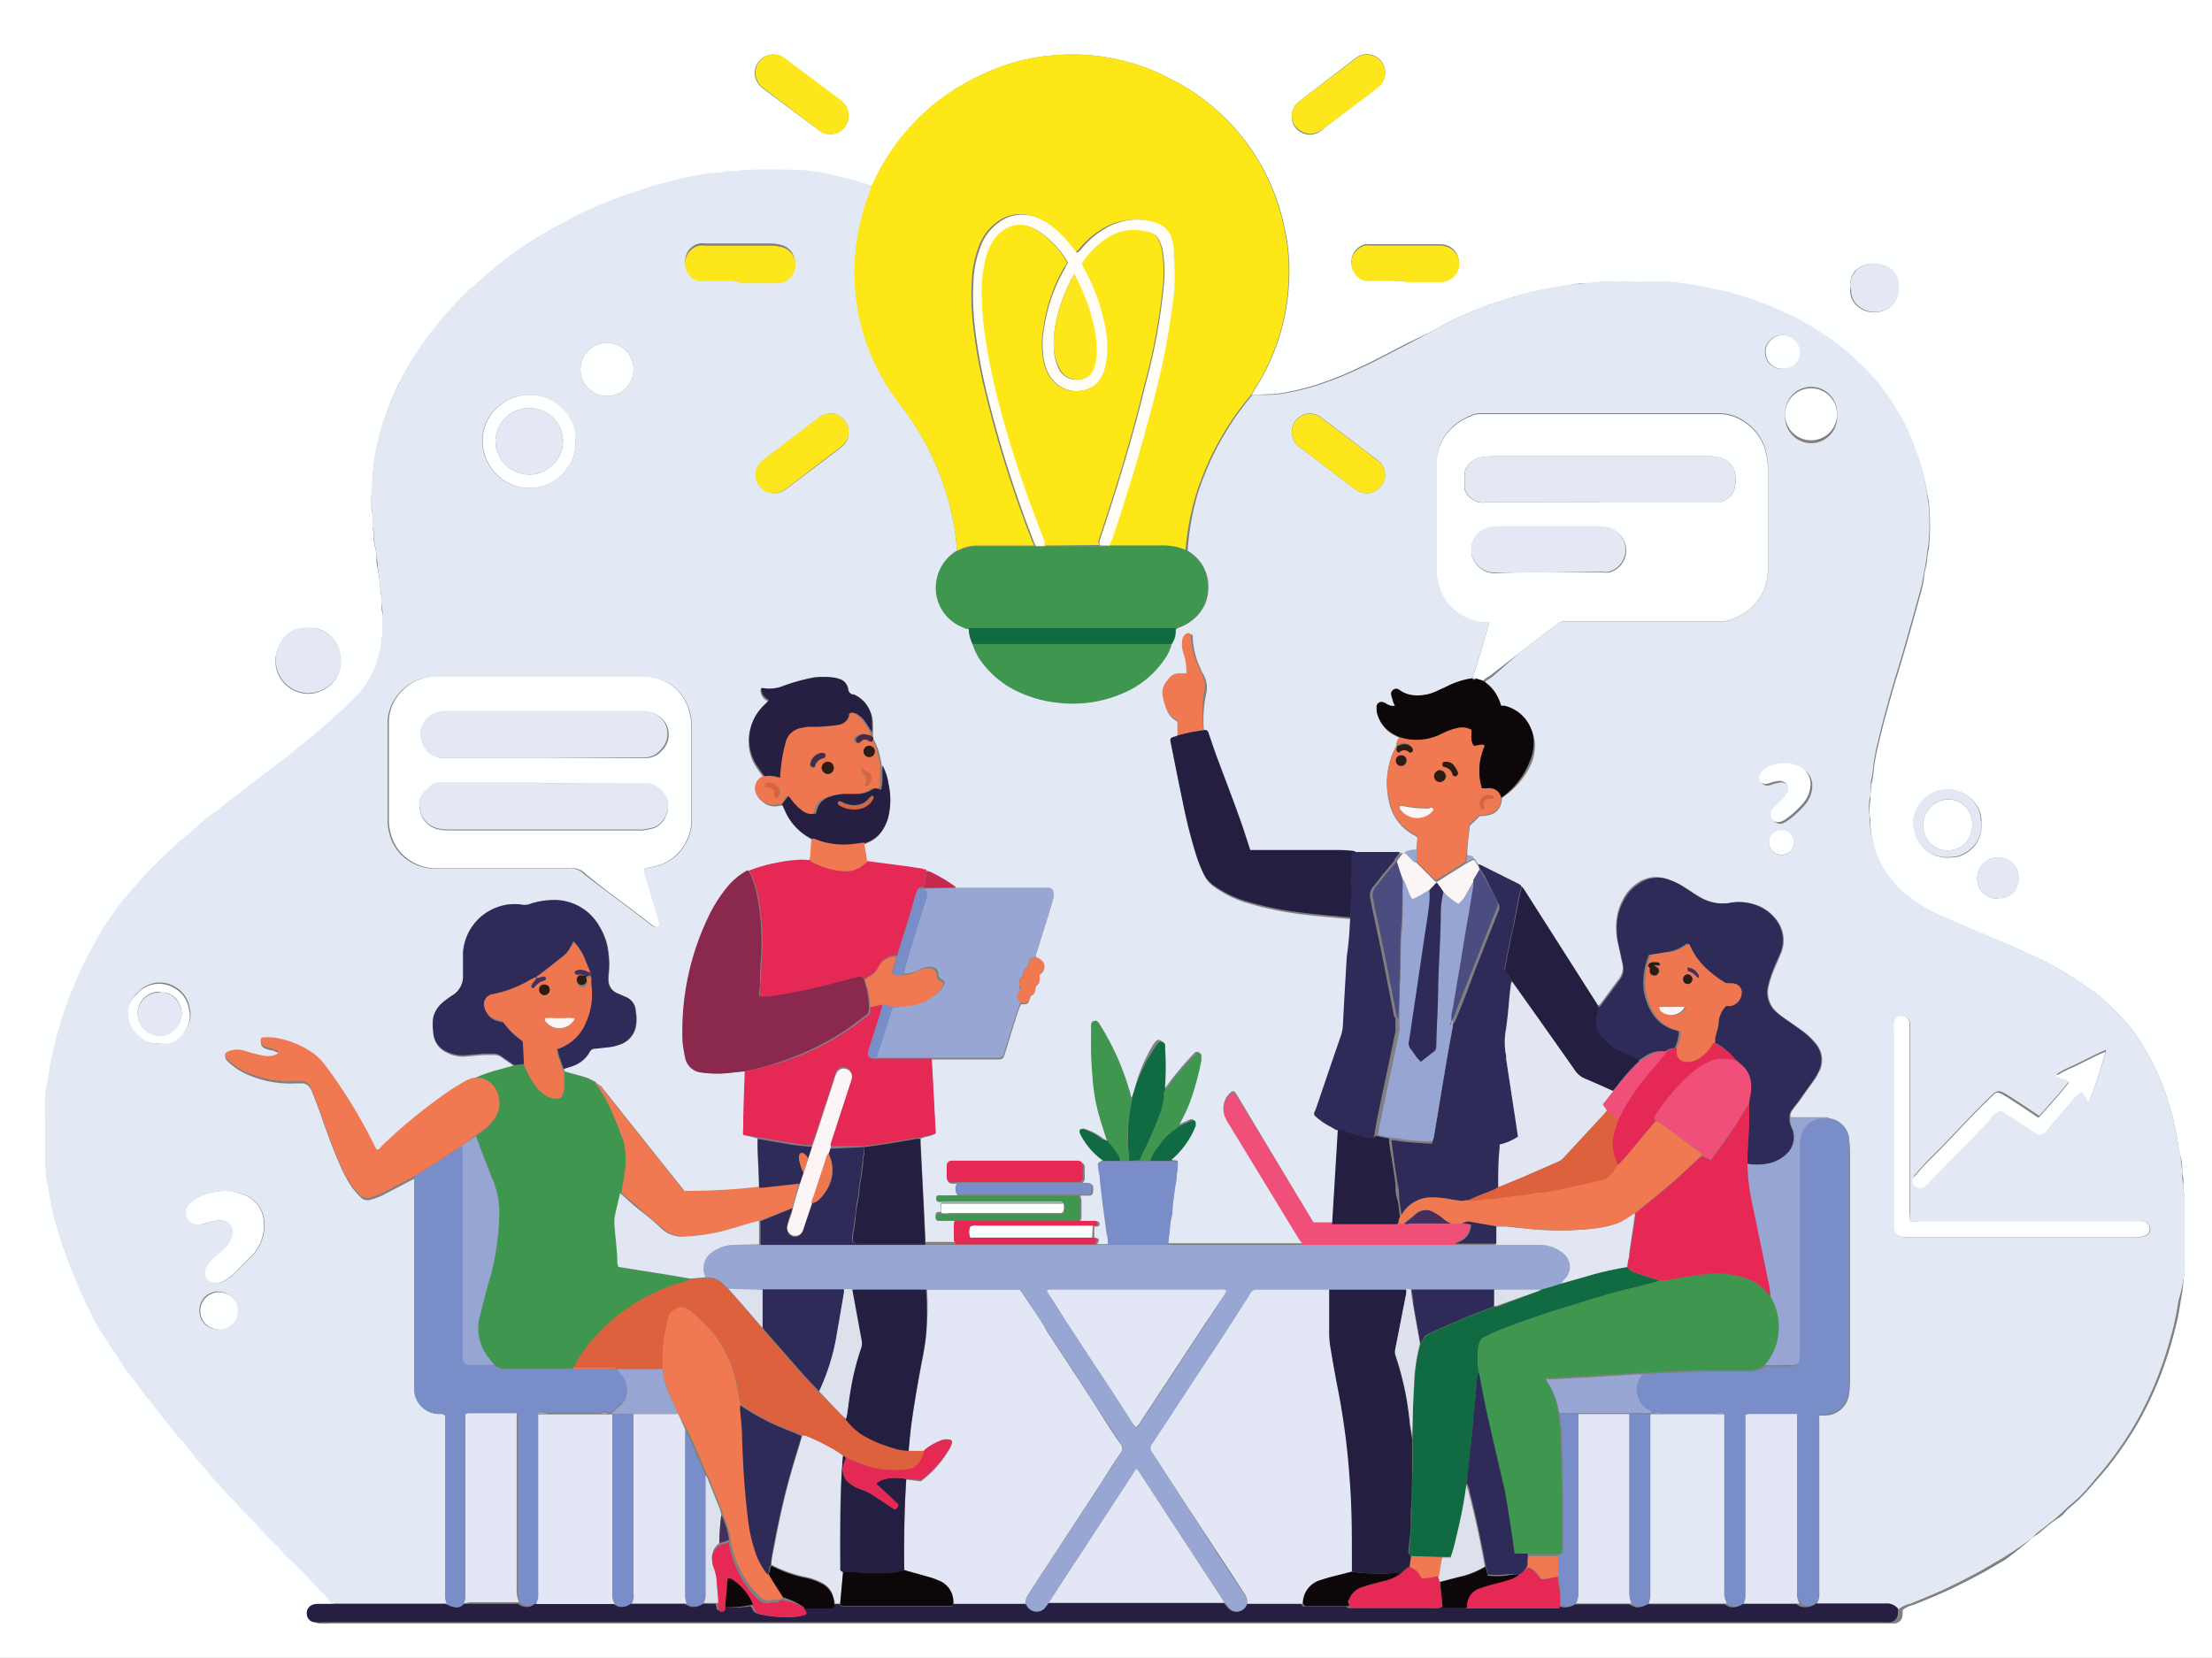 <svg xmlns="http://www.w3.org/2000/svg" viewBox="0 0 120.82 90.56"><rect x="0" y="0" width="120.82" height="90.56" fill="#808080" stroke="none"/><defs><style>.cls-1{fill:#feffff;}.cls-2{fill:#e3e8f5;}.cls-3{fill:#fde717;}.cls-4{fill:#271f41;}.cls-5{fill:#fde71c;}.cls-6{fill:#e4e8f5;}.cls-7{fill:#97a6d3;}.cls-8{fill:#3f974f;}.cls-9{fill:#798ec8;}.cls-10{fill:#2f2b59;}.cls-11{fill:#8b284e;}.cls-12{fill:#e52954;}.cls-13{fill:#241f41;}.cls-14{fill:#f07951;}.cls-15{fill:#0e0709;}.cls-16{fill:#96a5d1;}.cls-17{fill:#ee7750;}.cls-18{fill:#ef4f78;}.cls-19{fill:#116b42;}.cls-20{fill:#fbf6f5;}.cls-21{fill:#c6284f;}.cls-22{fill:#2d1b14;}.cls-23{fill:#fffdf5;}.cls-24{fill:#e3e7f5;}.cls-25{fill:#e1e6f2;}.cls-26{fill:#dde1ec;}.cls-27{fill:#dd613c;}.cls-28{fill:#4b4d80;}.cls-29{fill:#432e5c;}.cls-30{fill:#442c44;}</style></defs><title>Asset 2</title><g id="Layer_2" data-name="Layer 2"><g id="Layer_1-2" data-name="Layer 1"><path class="cls-1" d="M0,0H120.82V90.56H0ZM68.36,21.57l.18-.3a11.87,11.87,0,0,0,1.88-6.22,10.46,10.46,0,0,0-.26-2.62A11.69,11.69,0,0,0,64,4.34,11.47,11.47,0,0,0,59.3,3a12.46,12.46,0,0,0-2.52.11,11.24,11.24,0,0,0-3.21,1,11.84,11.84,0,0,0-5.78,5.79c-.06.1-.11.21-.17.32-.37-.12-.75-.25-1.13-.35l-1.26-.3a4.58,4.58,0,0,0-.81-.14,6.36,6.36,0,0,0-1-.09.57.57,0,0,1-.18,0,1,1,0,0,0-.25,0,22.4,22.4,0,0,0-2.59.06c-.29.05-.58,0-.86.07s-.58,0-.86.09c-.53.09-1.07.17-1.59.3-.68.18-1.38.32-2,.56l-.81.28a21.43,21.43,0,0,0-2.8,1.16c-.27.12-.53.29-.8.42a20.63,20.63,0,0,0-1.92,1.14,17.92,17.92,0,0,0-1.65,1.21,12.17,12.17,0,0,0-.93.8l-.08.07a10.85,10.85,0,0,0-1.38,1.33c-.35.36-.64.78-1,1.16a12.48,12.48,0,0,0-.87,1.19A15.68,15.68,0,0,0,21.77,21a13.87,13.87,0,0,0-1.09,3.05,10.83,10.83,0,0,0-.34,2.34.55.55,0,0,1,0,.18,6.23,6.23,0,0,0-.05,1.22,2.76,2.76,0,0,1,.07.86.82.82,0,0,0,0,.22c.1.31,0,.64.12,1a2.33,2.33,0,0,1,.08.46c0,.26,0,.52.08.78a8.87,8.87,0,0,1,.14,1.14.37.37,0,0,0,0,.11,1.81,1.81,0,0,1,.06.61c0,.2,0,.4.07.61a7.62,7.62,0,0,1-.09,1.65,5.24,5.24,0,0,1-.33,1.28,4.82,4.82,0,0,1-1.09,1.69c-.31.3-.61.6-.95.89s-.75.67-1.14,1l-.89.74-.81.66-1.43,1.08-1.68,1.3c-.39.31-.78.6-1.17.9-.19.15-.36.31-.55.47s-.37.34-.57.49A13.29,13.29,0,0,0,9,46.75c-.47.45-.93.9-1.36,1.4s-.66.76-1,1.16A18.11,18.11,0,0,0,5.59,50.9c-.37.6-.73,1.21-1,1.85-.1.2-.19.41-.28.62-.18.45-.39.88-.55,1.34a23,23,0,0,0-.87,3c-.12.56-.22,1.13-.3,1.69a4.49,4.49,0,0,0-.08,1s0,.09,0,.14a2.6,2.6,0,0,0,0,.39v2.07c0,.12,0,.23,0,.35l0,.29c0,.31,0,.62.09.93s.09.42.12.63a13.92,13.92,0,0,0,.52,2.21c.17.56.36,1.12.58,1.66s.54,1.32.85,2,.58,1.1.89,1.65.62,1,1,1.53c.23.36.48.71.74,1.06s.63.88,1,1.31.45.57.67.85l.79,1c.2.23.41.44.6.67a10.9,10.9,0,0,0,.95,1.09l.07.08a11.87,11.87,0,0,0,.88,1c.25.32.56.59.83.9.43.49.91.93,1.34,1.42s.94.89,1.33,1.42c.69.64,1.29,1.36,2,2a2.91,2.91,0,0,1,.53.63h-.4c-.11,0-.22,0-.32,0a.79.79,0,0,0-.31.08.48.48,0,0,0-.24.49.46.46,0,0,0,.38.43,3.63,3.63,0,0,0,.57,0h85c.11,0,.22,0,.33,0a.75.75,0,0,0,.21,0,.48.48,0,0,0,.41-.48,2.13,2.13,0,0,0,0-.25,1.43,1.43,0,0,1,.61-.29c.85-.34,1.7-.69,2.51-1.1.46-.22.9-.46,1.35-.7l1.15-.67A18.91,18.91,0,0,0,111,84l.38-.26c.32-.26.62-.54,1-.78s.37-.34.56-.51.4-.34.59-.52c.45-.44.85-.92,1.26-1.39a15.63,15.63,0,0,0,1.06-1.37,17.11,17.11,0,0,0,1.49-2.51,18.23,18.23,0,0,0,.84-2c.24-.65.43-1.32.61-2s.24-1.09.33-1.65a7.39,7.39,0,0,0,.14-1.14.15.15,0,0,1,0-.07,1.59,1.59,0,0,0,.06-.57,2.85,2.85,0,0,1,0-.29c0-.12,0-.24,0-.36v-3a.79.79,0,0,0,0-.22,2.32,2.32,0,0,1-.06-.64c0-.22,0-.43-.07-.64V64c0-.28,0-.57-.09-.85s-.09-.43-.13-.64-.12-.71-.2-1.06a14.29,14.29,0,0,0-.59-2,13.23,13.23,0,0,0-1.29-2.58,9.1,9.1,0,0,0-1.37-1.66l-.34-.33a6.85,6.85,0,0,0-1.25-1,17.65,17.65,0,0,0-2.48-1.48l-1.6-.73L108.23,51l-.87-.36c-.46-.2-.92-.43-1.39-.61a8.24,8.24,0,0,1-1.67-.92,6.31,6.31,0,0,1-.63-.53c-.1-.1-.17-.23-.27-.34a4.55,4.55,0,0,1-1-1.88,4.8,4.8,0,0,1-.24-1.46,1.11,1.11,0,0,0,0-.17,2.65,2.65,0,0,1,0-1c0-.23,0-.45.06-.68a1.48,1.48,0,0,1,0-.21,5.85,5.85,0,0,0,.12-.71,9.45,9.45,0,0,1,.25-1.41c.26-1.13.57-2.24.89-3.34.22-.72.44-1.43.64-2.14.25-.88.5-1.76.74-2.64a9.86,9.86,0,0,0,.23-1c0-.37.16-.73.18-1.1s.11-.55.11-.82a12.22,12.22,0,0,0,0-1.91c0-.34-.09-.68-.15-1a12.9,12.9,0,0,0-.4-1.6,17.21,17.21,0,0,0-.66-1.68,12,12,0,0,0-1.23-2,5.81,5.81,0,0,0-.58-.73,16.45,16.45,0,0,0-1.93-1.8A17.75,17.75,0,0,0,98,17.36c-.4-.2-.81-.36-1.22-.55a17,17,0,0,0-2.07-.73c-.18,0-.37-.11-.56-.15l-1.26-.26a9.91,9.91,0,0,0-1.07-.17,5.12,5.12,0,0,0-1-.09s-.07,0-.11,0-.23,0-.35,0h-.66a3.27,3.27,0,0,1-.53,0,2,2,0,0,0-.54,0l-.43,0a5.65,5.65,0,0,0-1.36.07h-.11c-.31,0-.62,0-.93.08l-1.17.2a18.39,18.39,0,0,0-2.3.57,19.86,19.86,0,0,0-3.28,1.31l-.86.47L77,18.68l-1.94,1c-.33.18-.68.32-1,.48a16.42,16.42,0,0,1-1.63.67,11.82,11.82,0,0,1-1.91.54,6,6,0,0,1-1.53.17C68.79,21.56,68.57,21.57,68.36,21.57Zm8.38-6.22h0c.67,0,1.35,0,2,0a1,1,0,0,0,.94-.88A1,1,0,0,0,79,13.39a1.34,1.34,0,0,0-.35-.05H74.89a1.87,1.87,0,0,0-.32,0,1,1,0,0,0,0,1.94,1.42,1.42,0,0,0,.36,0Zm-6.18-9a.93.93,0,0,0,.49.87,1,1,0,0,0,1,0A2.07,2.07,0,0,0,72.32,7l2.79-2.12.22-.18a1,1,0,0,0-1.2-1.59l-.23.17L71.08,5.45a1.56,1.56,0,0,0-.2.16A.94.94,0,0,0,70.56,6.34Zm-24.21,0a1,1,0,0,0-.45-.86l-3-2.25-.15-.11a1,1,0,0,0-1.33.26,1,1,0,0,0,.14,1.34,1.74,1.74,0,0,0,.22.18L44.58,7a1.65,1.65,0,0,0,.27.19A1,1,0,0,0,46.35,6.36Zm-29.48,28h-.16a1.52,1.52,0,0,0-1.33.72,1.73,1.73,0,0,0-.33,1.08,1.69,1.69,0,0,0,.22.83,1.81,1.81,0,0,0,1.53.92,1.67,1.67,0,0,0,.92-.26,1.41,1.41,0,0,0,.59-.52,1.86,1.86,0,0,0,.21-1.59A1.51,1.51,0,0,0,18,34.7,1.48,1.48,0,0,0,16.87,34.31Zm84.19-18.66v.16a1.11,1.11,0,0,0,.56,1,1.42,1.42,0,0,0,1.17.15,1.19,1.19,0,0,0,.88-1.17.54.54,0,0,1,0-.18,1.16,1.16,0,0,0-1-1.2,1.38,1.38,0,0,0-1.23.25.48.48,0,0,0-.19.21A1.13,1.13,0,0,0,101.06,15.65ZM108.23,45v-.18a1.55,1.55,0,0,0-.39-1,1.86,1.86,0,0,0-3,.17,1.69,1.69,0,0,0-.25,1.45,1.82,1.82,0,0,0,1,1.24,1.93,1.93,0,0,0,1,.16,1.39,1.39,0,0,0,.75-.21A1.7,1.7,0,0,0,108.23,45Zm.91,4A1,1,0,0,0,110.25,48a1.1,1.1,0,0,0-1.11-1.16A1.13,1.13,0,0,0,108,48,1.07,1.07,0,0,0,109.14,49.08Z"/><path class="cls-2" d="M18.1,87.59a2.91,2.91,0,0,0-.53-.63c-.67-.67-1.27-1.39-2-2-.39-.53-.91-.93-1.33-1.42s-.91-.93-1.34-1.42c-.27-.31-.58-.58-.83-.9a11.87,11.87,0,0,1-.88-1l-.07-.08A10.9,10.9,0,0,1,10.21,79c-.19-.23-.4-.44-.6-.67l-.79-1c-.22-.28-.45-.56-.67-.85s-.64-.87-1-1.31-.51-.7-.74-1.06c-.33-.51-.65-1-1-1.53S4.89,71.53,4.62,71s-.59-1.3-.85-2-.41-1.1-.58-1.66a13.92,13.92,0,0,1-.52-2.21c0-.21-.09-.42-.12-.63s-.06-.62-.09-.93l0-.29c0-.12,0-.23,0-.35V60.87a2.6,2.6,0,0,1,0-.39s0-.09,0-.14a4.49,4.49,0,0,1,.08-1c.08-.56.18-1.13.3-1.69a23,23,0,0,1,.87-3c.16-.46.37-.89.55-1.34.09-.21.18-.42.28-.62.32-.64.68-1.25,1-1.85a18.11,18.11,0,0,1,1.12-1.59c.31-.4.65-.78,1-1.16s.89-.95,1.36-1.4a13.29,13.29,0,0,1,1.18-1.06c.2-.15.38-.32.57-.49s.36-.32.55-.47c.39-.3.78-.59,1.17-.9l1.68-1.3,1.43-1.08.81-.66.89-.74c.39-.31.76-.66,1.14-1s.64-.59.95-.89a4.82,4.82,0,0,0,1.09-1.69,5.24,5.24,0,0,0,.33-1.28,7.62,7.62,0,0,0,.09-1.65c0-.21-.06-.41-.07-.61a1.81,1.81,0,0,0-.06-.61.37.37,0,0,1,0-.11,8.87,8.87,0,0,0-.14-1.14c0-.26-.05-.52-.08-.78a2.33,2.33,0,0,0-.08-.46c-.08-.32,0-.65-.12-1a.82.82,0,0,1,0-.22,2.76,2.76,0,0,0-.07-.86,6.23,6.23,0,0,1,.05-1.22.55.55,0,0,0,0-.18,10.83,10.83,0,0,1,.34-2.34A13.87,13.87,0,0,1,21.77,21a15.68,15.68,0,0,1,1.09-1.91,12.48,12.48,0,0,1,.87-1.19c.33-.38.62-.8,1-1.16a10.85,10.85,0,0,1,1.38-1.33l.08-.07a12.17,12.17,0,0,1,.93-.8,17.92,17.92,0,0,1,1.65-1.21,20.63,20.63,0,0,1,1.92-1.14c.27-.13.53-.3.8-.42a21.43,21.43,0,0,1,2.8-1.16l.81-.28c.67-.24,1.37-.38,2-.56.52-.13,1.06-.21,1.59-.3.28-.05.58,0,.86-.09s.57,0,.86-.07A22.4,22.4,0,0,1,43,9.27a1,1,0,0,1,.25,0,.57.57,0,0,0,.18,0,6.36,6.36,0,0,1,1,.09,4.58,4.58,0,0,1,.81.14l1.26.3c.38.1.76.23,1.13.35a.65.65,0,0,1,0,.13A12,12,0,0,0,46.72,14a11.65,11.65,0,0,0,.3,3.63,11.79,11.79,0,0,0,2.17,4.49,15.19,15.19,0,0,1,2.32,4.28,13.94,13.94,0,0,1,.76,3.67,2.31,2.31,0,0,0,.23,4.09c.13.06.27.09.41.14a2.18,2.18,0,0,0,.21.87,3.24,3.24,0,0,0,.6,1.11,5.13,5.13,0,0,0,1.75,1.42,6.67,6.67,0,0,0,2.32.67,6.85,6.85,0,0,0,3.6-.55,5.16,5.16,0,0,0,2.14-1.73,2.7,2.7,0,0,0,.46-.93,1.21,1.21,0,0,0,.16-.58l0,0,0,0,0-.18c.09,0,.17-.09.26-.12a2.45,2.45,0,0,0,.72-.41A2.18,2.18,0,0,0,66,32.16a2.22,2.22,0,0,0-.75-1.8,3.37,3.37,0,0,0-.38-.28A14.57,14.57,0,0,1,65.41,27a15.87,15.87,0,0,1,3-5.43c.21,0,.43,0,.65,0a6,6,0,0,0,1.53-.17,11.82,11.82,0,0,0,1.91-.54,16.42,16.42,0,0,0,1.63-.67c.33-.16.68-.3,1-.48l1.94-1,1.18-.63.86-.47a19.86,19.86,0,0,1,3.28-1.31,18.39,18.39,0,0,1,2.3-.57l1.17-.2c.31,0,.62-.05.93-.08h.11a5.65,5.65,0,0,1,1.36-.07l.43,0a2,2,0,0,1,.54,0,3.27,3.27,0,0,0,.53,0h.66c.12,0,.23,0,.35,0s.07,0,.11,0a5.12,5.12,0,0,1,1,.09,9.91,9.91,0,0,1,1.07.17l1.26.26c.19,0,.38.1.56.15a17,17,0,0,1,2.07.73c.41.19.82.35,1.22.55a17.75,17.75,0,0,1,2.34,1.48,16.45,16.45,0,0,1,1.93,1.8,5.81,5.81,0,0,1,.58.73,12,12,0,0,1,1.23,2,17.21,17.21,0,0,1,.66,1.68,12.9,12.9,0,0,1,.4,1.6c.06.35.1.69.15,1a12.22,12.22,0,0,1,0,1.91c0,.27-.1.55-.11.82s-.13.73-.18,1.1a9.86,9.86,0,0,1-.23,1c-.24.88-.49,1.76-.74,2.64-.2.71-.42,1.42-.64,2.14-.32,1.1-.63,2.21-.89,3.34a9.45,9.45,0,0,0-.25,1.41,5.85,5.85,0,0,1-.12.71,1.48,1.48,0,0,0,0,.21c0,.23,0,.45-.06.68a2.65,2.65,0,0,0,0,1,1.11,1.11,0,0,1,0,.17,4.8,4.8,0,0,0,.24,1.46,4.55,4.55,0,0,0,1,1.88c.1.11.17.24.27.34a6.31,6.31,0,0,0,.63.53A8.24,8.24,0,0,0,106,50c.47.18.93.41,1.39.61l.87.36,1.59.69,1.6.73a17.65,17.65,0,0,1,2.48,1.48,6.85,6.85,0,0,1,1.25,1l.34.33a9.1,9.1,0,0,1,1.37,1.66,13.23,13.23,0,0,1,1.29,2.58,14.29,14.29,0,0,1,.59,2c.08.35.14.71.2,1.06s.1.42.13.64.06.57.09.85v.08c0,.21,0,.42.07.64a2.32,2.32,0,0,0,.06.64.79.79,0,0,1,0,.22v3c0,.12,0,.24,0,.36a2.85,2.85,0,0,0,0,.29,1.59,1.59,0,0,1-.06.57.15.15,0,0,0,0,.07A7.39,7.39,0,0,1,119,71c-.09.56-.19,1.11-.33,1.65s-.37,1.35-.61,2a18.23,18.23,0,0,1-.84,2,17.11,17.11,0,0,1-1.49,2.51,15.63,15.63,0,0,1-1.06,1.37c-.41.47-.81,1-1.26,1.39-.19.18-.4.34-.59.52s-.36.35-.56.51-.63.52-1,.78L111,84a18.91,18.91,0,0,1-1.67,1.14l-1.15.67c-.45.24-.89.48-1.35.7-.81.41-1.66.76-2.51,1.1a1.43,1.43,0,0,0-.61.29.74.74,0,0,0-.66-.29c-1.14,0-2.28,0-3.42,0h-.4a1,1,0,0,0,.14-.62c0-3.07,0-6.13,0-9.2,0-.09,0-.19,0-.29a.9.9,0,0,1,0-.18l0,0,.33,0A1.33,1.33,0,0,0,101,76.12a4.74,4.74,0,0,0,.05-.65c0-4.16,0-8.32,0-12.49a6.3,6.3,0,0,0-.05-.75,1.25,1.25,0,0,0-1.08-1.14c-.11-.09-.23-.06-.35-.06H97.79a.61.61,0,0,1,.15-.43c.1-.15.22-.29.33-.43.29-.42.59-.83.88-1.24a2.9,2.9,0,0,0,.19-.34A1.37,1.37,0,0,0,99.19,57a3.71,3.71,0,0,0-.56-.56c-.3-.24-.63-.45-.94-.68a5.13,5.13,0,0,1-.58-.43,1.43,1.43,0,0,1-.49-1.5,5.35,5.35,0,0,1,.21-.68c.13-.33.28-.65.42-1a1.83,1.83,0,0,0-.11-1.77,2.37,2.37,0,0,0-1.38-1,2.69,2.69,0,0,0-1.29-.05,2.66,2.66,0,0,1-.69,0,2.62,2.62,0,0,1-1-.38c-.25-.15-.49-.32-.73-.47A3.82,3.82,0,0,0,91,48a1.75,1.75,0,0,0-1.52.2,2.33,2.33,0,0,0-.61.56,3.13,3.13,0,0,0-.59,1.61,4.05,4.05,0,0,0,.11,1.25c.08.34.14.69.22,1a1,1,0,0,1-.21.88l-.06.08c-.32.43-.63.86-.95,1.28a.45.45,0,0,1-.12.06.83.83,0,0,0-.07-.13l-4-6.28a1.42,1.42,0,0,0-.12-.13,1.21,1.21,0,0,0-.14-.1l-2-1a1,1,0,0,0-.2-.07.61.61,0,0,1-.1-.14.25.25,0,0,0-.16-.17.12.12,0,0,0-.1-.13l-.24-.06c0-.54.09-1.08.14-1.6l.55-.53c.82,0,1.18-.34,1.21-1a4.38,4.38,0,0,0,1.6-1.86,2.58,2.58,0,0,0,.2-1,2.07,2.07,0,0,0-1.59-2l-.2,0a2.19,2.19,0,0,0-1-1.38s.09-.12.14-.16.23-.14.33-.22L83,35.66l1.37-1.06.72-.53a.55.55,0,0,1,.37-.12h8.36a1.45,1.45,0,0,0,.36,0,3.16,3.16,0,0,0,1.35-.63,3,3,0,0,0,.78-1A3.18,3.18,0,0,0,96.57,31c0-1.83,0-3.67,0-5.5a3.85,3.85,0,0,0-.11-.82,2.69,2.69,0,0,0-1.09-1.61,2.45,2.45,0,0,0-1.43-.5h-13a1.37,1.37,0,0,0-.63.13,3.28,3.28,0,0,0-1.07.71,2.68,2.68,0,0,0-.76,1.9c0,1.85,0,3.71,0,5.57a3.21,3.21,0,0,0,.07.82,3.26,3.26,0,0,0,.33.87,2.62,2.62,0,0,0,.93.94,2.58,2.58,0,0,0,1.32.42l.23,0-.09.33c-.18.63-.37,1.26-.56,1.9-.09.29-.2.59-.29.88a4.39,4.39,0,0,0-1.37.44l-.52.24A2.43,2.43,0,0,1,77.3,38a1.53,1.53,0,0,1-.75-.23l-.12-.08a.25.25,0,0,0-.3,0A.25.25,0,0,0,76,38c0,.13.06.25.1.38a2.12,2.12,0,0,0,.11.21c-.17.06-.28,0-.41-.06s-.12-.07-.19-.1a.27.27,0,0,0-.41.27c0,.06,0,.12,0,.18a1.82,1.82,0,0,0,.89,1.25c.12.07.25.13.38.19-.09.15-.22.27-.2.47h0c-.07,0-.08.06-.07.12h0s0,0-.06.08a4.3,4.3,0,0,0-.25,2.89,2.65,2.65,0,0,0,1.44,1.79l.09.09-.06.7a1.13,1.13,0,0,0-.65.14H74c-.41,0-.82-.06-1.23-.07l-4.27,0h-.24c-.21-.64-.4-1.25-.62-1.85-.39-1.09-.81-2.17-1.21-3.25-.16-.44-.31-.89-.46-1.33a.2.2,0,0,0-.21-.16,7,7,0,0,1,.11-2,1.46,1.46,0,0,0-.15-1.12,2.53,2.53,0,0,1-.16-.33,4.35,4.35,0,0,1-.41-1.63.45.45,0,0,0,0-.11c0-.09-.11-.12-.2-.07a.51.51,0,0,0-.27.43,1.39,1.39,0,0,0,.06.64,3.34,3.34,0,0,1,.17.89,2,2,0,0,1,0,.24H64.5a.72.72,0,0,0-.62.29l-.18.23a1,1,0,0,0-.13.8c0,.17.09.35.15.52a1.08,1.08,0,0,0,.47.62l.17.11,0,.82c-.12.08-.28.06-.39.18a.76.76,0,0,0,0,.15c.22,1.08.43,2.17.66,3.25a27.41,27.41,0,0,0,.71,2.84,7.49,7.49,0,0,0,.43,1.11,1.65,1.65,0,0,0,.55.65,6.12,6.12,0,0,0,1.61.82,17.81,17.81,0,0,0,3.38.7c.83.1,1.66.16,2.48.24,0,.69-.07,1.37-.11,2.06-.07,1.25-.15,2.5-.21,3.75a2.35,2.35,0,0,1-.13.64c-.46,1.34-.91,2.69-1.37,4,0,.09,0,.18-.07.27a3.62,3.62,0,0,0,.9.64l.31.18c-.1,1.72-.21,3.43-.31,5.15-.34,0-.67,0-1,0L71.27,66l-3.72-6.21a1.41,1.41,0,0,0-.14-.18h-.1a1.08,1.08,0,0,0-.36,1.4,1.14,1.14,0,0,0,.1.19l3.9,6.4a3.65,3.65,0,0,0,.24.31H63.8l.09-.75c0-.25.07-.5.1-.75s.05-.5.08-.75.06-.5.1-.75.09-.5.1-.75a3.78,3.78,0,0,0,.06-.76l-.43-.05,0-.06a4.7,4.7,0,0,0,1.32-1.85.69.69,0,0,0,0-.13.15.15,0,0,0-.2-.17l-.49.22-.26.12a8.17,8.17,0,0,0,.78-1.7,15.93,15.93,0,0,0,.5-1.92,1.52,1.52,0,0,0,0-.21c0-.08,0-.16-.09-.18a.23.23,0,0,0-.16,0,.74.74,0,0,0-.13.12,17.36,17.36,0,0,0-1.46,1.75,2.29,2.29,0,0,1-.21.23c0-.14,0-.28,0-.43a13.51,13.51,0,0,0,0-1.91,2.17,2.17,0,0,0,0-.25.21.21,0,0,0-.36-.11,1.56,1.56,0,0,0-.16.2A8.87,8.87,0,0,0,62,59.39l-.18.59a1.22,1.22,0,0,1-.07-.17c0-.15-.07-.3-.12-.45A14.12,14.12,0,0,0,60.09,56a.5.5,0,0,0-.08-.12.18.18,0,0,0-.22-.07.19.19,0,0,0-.16.17,2.8,2.8,0,0,0,0,.4,20,20,0,0,0,.07,2.45,10,10,0,0,0,.35,2.1c.13.47.29.94.44,1.41l-.18-.11a3.26,3.26,0,0,0-1-.55.21.21,0,0,0-.23,0,.2.2,0,0,0,0,.23,1.51,1.51,0,0,0,.11.22,4,4,0,0,0,1.15,1.26c-.09,0-.22,0-.29.13a.56.56,0,0,0,0,.13c0,.28.08.57.11.85.06.48.11,1,.17,1.43s.13,1,.19,1.43c0,.2.05.4.07.6h-.66c.15-.26.12-.32-.16-.36h0V67l.18,0a.14.14,0,0,0,.11-.16.13.13,0,0,0-.12-.12h-.94a.73.73,0,0,0,.07-.24q0-.47,0-.93a1.09,1.09,0,0,0-.07-.24h.47c.17,0,.23-.07.24-.25a1.7,1.7,0,0,0,0-.22.2.2,0,0,0-.19-.18l-.43,0c.07-.08.16-.16.16-.27s0-.41,0-.62-.11-.25-.28-.27H52a.27.27,0,0,0-.27.28c0,.21,0,.41,0,.61a.28.28,0,0,0,.25.27l.32,0a.56.56,0,0,0,0,.63l-.8,0h-.25a.14.14,0,0,0-.12.15.15.15,0,0,0,.11.17,1,1,0,0,0,.25,0h6.2a2.8,2.8,0,0,1,.29,0,.28.28,0,0,1,.11.08H51.71l-.3,0a1.23,1.23,0,0,0,0,.51,1,1,0,0,0,.41,0h5.71l.47,0a2.09,2.09,0,0,1-.35,0H51.24a.17.17,0,0,0-.14.18.17.17,0,0,0,.15.18h.25l.65,0a.35.35,0,0,0,0,.13q0,.47,0,.93c0,.07.07.14.11.22H50.55V67.9c0-.08,0-.16,0-.25l-.09-1.9c-.06-1.1-.11-2.21-.17-3.31l0-.25.27-.09a1.78,1.78,0,0,0,.54-.17l-.22-4.06.43,0h3.29a.25.25,0,0,0,.23-.15l.06-.17c.18-.56.34-1.13.52-1.69.12-.35.21-.71.36-1,.37,0,.4,0,.48-.34a.21.21,0,0,1,.13-.16.33.33,0,0,0,.15-.27.32.32,0,0,1,.1-.26.33.33,0,0,0,.13-.28.59.59,0,0,0,0-.14.68.68,0,0,1,0-.14l.09-.07a.45.45,0,0,0,0-.71,1.08,1.08,0,0,0-.28-.16s0-.1,0-.14c.22-.71.44-1.42.67-2.14.09-.32.2-.64.29-1a.59.59,0,0,0,0-.17.29.29,0,0,0-.27-.33H52.23l-.08-.08a8.57,8.57,0,0,0-1.34-.79l-.2-.06-.28-.07-.78-.12-2.13-.27a.6.6,0,0,1-.09-.15c0-.14,0-.29-.06-.43l-.06-.46.23-.1a1.65,1.65,0,0,0,.77-.68,2.31,2.31,0,0,0,.29-.69,4,4,0,0,0,0-1.79,3,3,0,0,0-.33-1,2.84,2.84,0,0,0-.08-.42,3.73,3.73,0,0,0-.41-1.13l0-.1,0-.12a5.61,5.61,0,0,0,0-.58,1.64,1.64,0,0,0-1-1.49l-.07,0a.35.35,0,0,1-.25-.32.63.63,0,0,0-.48-.53,1.59,1.59,0,0,0-.35-.08,4.6,4.6,0,0,0-1,0,9.89,9.89,0,0,0-1.85.49,2,2,0,0,1-1,.1.74.74,0,0,0-.15,0,.7.7,0,0,0,.41.63s0,0,0,.05l-.25.25a2.59,2.59,0,0,0-.8,2,2.51,2.51,0,0,0,.45,1.35c.12.18.25.36.38.53a.73.73,0,0,0-.13,1.25,1,1,0,0,0,1,.27l.18,0c0,.06,0,.11.07.17a3.07,3.07,0,0,0,1.37,1.6,1,1,0,0,1,.17.12L44.22,47a3.41,3.41,0,0,0-.9,0c-.31,0-.62.08-.93.14a8.23,8.23,0,0,0-1.52.44,3.76,3.76,0,0,0-1.11.91,7.81,7.81,0,0,0-1,1.56,14.42,14.42,0,0,0-1.45,6.85,8.55,8.55,0,0,0,.14.86,1,1,0,0,0,.92.82,6.15,6.15,0,0,0,1.66,0l.68-.07c0,1.07-.08,2.13-.11,3.2a1.23,1.23,0,0,0,0,.27l.78.21c0,.15,0,.29,0,.43,0,.75.06,1.49.08,2.24a34.35,34.35,0,0,1-4.05.22l-.15-.19c-1.11-1.38-2.21-2.77-3.31-4.15l-1-1.26c-.07-.09-.12-.21-.27-.2h0c0-.06,0-.08-.07-.08h0l-.09-.11c-.16-.07-.32-.17-.48-.23-.39-.12-.79-.22-1.18-.33l-.08-.19c.16,0,.32-.09.48-.15a1.69,1.69,0,0,0,.95-.79.29.29,0,0,1,.26-.16l.65-.07A2.59,2.59,0,0,0,34,57a1.3,1.3,0,0,0,.74-.89,2.26,2.26,0,0,0,0-.86.85.85,0,0,0-.55-.78l-.43-.19a.78.78,0,0,1-.51-.72v-.26a4.52,4.52,0,0,0,0-1.22,3.42,3.42,0,0,0-.49-1.46,2.81,2.81,0,0,0-2.51-1.44,4.17,4.17,0,0,0-1.35.24,1,1,0,0,1-.46,0,3.09,3.09,0,0,0-.61,0A2.85,2.85,0,0,0,25.31,52v.58c0,.25,0,.51,0,.76a1.21,1.21,0,0,1-.6,1.12,5.23,5.23,0,0,0-.55.41,1.55,1.55,0,0,0-.48.79,2.7,2.7,0,0,0,0,.75,1.22,1.22,0,0,0,.75,1.11,1.92,1.92,0,0,0,1.05.19l.94-.08c.19,0,.38,0,.58,0a.74.74,0,0,1,.46.18l.65.45-.9.25a8.28,8.28,0,0,0-1.37.49,2.77,2.77,0,0,0-.43.18c-.37.22-.73.43-1.07.68a28.63,28.63,0,0,0-3.46,2.85c-.08.08-.15.19-.28.21l-.08-.13a27.69,27.69,0,0,0-2.71-4.45,3.16,3.16,0,0,0-.86-.81,4.94,4.94,0,0,0-2-.74,3.69,3.69,0,0,0-.58,0,.14.14,0,0,0-.12.15.34.34,0,0,0,.2.32,1.69,1.69,0,0,0,.34.11c.11,0,.23.06.34.11a.13.13,0,0,1,.08.1.15.15,0,0,1-.07.12l-.17.07a1.38,1.38,0,0,1-.64,0c-.32-.07-.63-.15-.94-.25a1.28,1.28,0,0,0-.82,0c-.31.11-.35.25-.11.48a3.66,3.66,0,0,0,1.15.74,5.82,5.82,0,0,0,2.51.44h.36a.48.48,0,0,1,.45.25.85.85,0,0,1,.13.25c.15.37.29.75.43,1.12.34,1,.67,1.91,1.08,2.84a7.42,7.42,0,0,0,.67,1.24,4.32,4.32,0,0,0,.45.51.54.54,0,0,0,.6.13,4.49,4.49,0,0,0,.61-.23l1.47-.77.26-.13V75.56c0,.13,0,.26,0,.4a1.33,1.33,0,0,0,.36.84,1.41,1.41,0,0,0,1,.44.37.37,0,0,1,.33.09V87a1.22,1.22,0,0,0,.09.6H18.1ZM35.19,47.45l.51-.1a2.46,2.46,0,0,0,1.62-1.06,2.57,2.57,0,0,0,.47-1.53c0-1.68,0-3.35,0-5a3.11,3.11,0,0,0-.37-1.52,2.42,2.42,0,0,0-.78-.84,2.75,2.75,0,0,0-1.57-.45H24a4.37,4.37,0,0,0-.72.06,2.6,2.6,0,0,0-1.67,1.1,2.39,2.39,0,0,0-.44,1.39v5.32a2.74,2.74,0,0,0,.08.64,2.45,2.45,0,0,0,1,1.51,2.58,2.58,0,0,0,1.53.48h7.23a1,1,0,0,1,.91.32l0,0,1.12.85,1.34,1,1.17.9a.83.83,0,0,0,.16.09.22.22,0,0,0,.16,0c.07,0,.08-.11.06-.19l-.09-.34-.72-2.38A1.86,1.86,0,0,1,35.19,47.45ZM104.33,66.7c0-.15,0-.28,0-.41V56.19c0-.11,0-.22,0-.32a.43.43,0,0,0-.85,0,1.69,1.69,0,0,0,0,.32V67a.54.54,0,0,0,.55.58,2.09,2.09,0,0,0,.25,0h12.34a1.61,1.61,0,0,0,.22,0,1.65,1.65,0,0,0,.32-.06.4.4,0,0,0,.16-.68.39.39,0,0,0-.29-.13H104.8A1.12,1.12,0,0,1,104.33,66.7Zm9.75-6.45a28.18,28.18,0,0,0,.94-2.82s0,0,0-.08c-.31.12-.6.27-.9.42l-.87.43a4.78,4.78,0,0,0-.92.48l.37.14c.12,0,.27,0,.34.21-.52.66-1.09,1.29-1.66,1.92-.42-.28-.81-.55-1.22-.81-.23-.15-.46-.3-.7-.44s-.42-.13-.63.08l-.18.18c-.91.88-1.76,1.81-2.64,2.72-.25.26-.52.51-.77.77s-.43.48-.65.72a.34.34,0,0,0,0,.46.42.42,0,0,0,.66,0,1,1,0,0,0,.18-.18l2.68-2.74.35-.36c.09-.09.17-.2.26-.3a1.59,1.59,0,0,1,.52-.48l.11,0L111,61.72l.41.24a.72.72,0,0,0,.44-.23c.21-.27.44-.53.67-.8l.79-.93a2.2,2.2,0,0,1,.31-.3.12.12,0,0,1,.21,0C113.89,59.89,114,60.05,114.08,60.25ZM12.24,65.05a3,3,0,0,0-1,.2,2,2,0,0,0-.77.44.69.69,0,0,0-.24.81.65.65,0,0,0,.59.39,1.41,1.41,0,0,0,.53-.09,2,2,0,0,1,.81-.13.63.63,0,0,1,.56.82,1.72,1.72,0,0,1-.67.92,3.42,3.42,0,0,0-.7.72.64.64,0,0,0-.08.58.49.49,0,0,0,.38.35.78.78,0,0,0,.56-.06,3,3,0,0,0,.64-.47c.27-.26.53-.53.79-.8a2.4,2.4,0,0,0,.8-1.93.22.22,0,0,1,0-.08,1.69,1.69,0,0,0-.53-1.11,1.8,1.8,0,0,0-.82-.43C12.79,65.12,12.51,65.09,12.24,65.05Zm28.08-49.7h2a1,1,0,0,0,.2-2,1.67,1.67,0,0,0-.39-.05H38.55a1.42,1.42,0,0,0-.36,0,1,1,0,0,0-.07,1.93,1.72,1.72,0,0,0,.39,0ZM74.65,26.94a1,1,0,0,0,.74-1.67,1,1,0,0,0-.22-.19l-2.91-2.21a1.09,1.09,0,0,0-.17-.13,1,1,0,0,0-1.33.24,1,1,0,0,0,.14,1.37l.23.18,2.5,1.9.44.33A1,1,0,0,0,74.65,26.94Zm-28.3-3.36a1,1,0,0,0-1-1,1.24,1.24,0,0,0-.66.27l-2.93,2.23-.14.12a1,1,0,0,0,1.23,1.57l.27-.19L45.21,25l.75-.57A1,1,0,0,0,46.35,23.58Zm-14.92.53a3.79,3.79,0,0,0-.05-.58A2.52,2.52,0,0,0,30.32,22a2.37,2.37,0,0,0-1.46-.43,2.41,2.41,0,0,0-1.62.61,2.45,2.45,0,0,0-.78,2.65,2.55,2.55,0,0,0,2.82,1.8A2.47,2.47,0,0,0,31,25.56,2.22,2.22,0,0,0,31.43,24.11Zm.28-4.05a1.45,1.45,0,1,0,2.89,0,1.45,1.45,0,0,0-2.89,0Zm68.63,2.61a1.42,1.42,0,1,0-2.83,0,1.42,1.42,0,1,0,2.83,0ZM96.07,42.49a1,1,0,0,0,.14.25.41.41,0,0,0,.49.14,2.83,2.83,0,0,1,.52-.13.48.48,0,0,1,.4.11.39.39,0,0,1,.11.51,1.54,1.54,0,0,1-.25.36c-.2.19-.4.38-.59.58a.44.44,0,0,0,0,.5.4.4,0,0,0,.53.14.78.78,0,0,0,.22-.12,5.23,5.23,0,0,0,1-.93,1.63,1.63,0,0,0,.35-1,1.06,1.06,0,0,0-.73-1,2.05,2.05,0,0,0-1.54.06A.83.83,0,0,0,96.07,42.49ZM8.69,57a1.63,1.63,0,0,0,.67-.1,1.53,1.53,0,0,0,.82-.72,1.33,1.33,0,0,0,.18-1.1,1.56,1.56,0,0,0-.81-1.18,1.58,1.58,0,0,0-1.84.14l-.31.3a1.34,1.34,0,0,0-.36,1,1.55,1.55,0,0,0,.57,1.23A1.33,1.33,0,0,0,8.69,57Zm3.25,15.57a1,1,0,0,0,1-1,1,1,0,0,0-2.05,0A1,1,0,0,0,11.94,72.61ZM97.39,20.14a2,2,0,0,0,.35-.06.92.92,0,0,0,.48-1.14,1.05,1.05,0,0,0-.53-.55.85.85,0,0,0-1,.19.8.8,0,0,0-.28.74A.89.89,0,0,0,97.39,20.14ZM98,46a.68.68,0,0,0-.72-.64.67.67,0,0,0-.66.66A.69.69,0,1,0,98,46Z"/><path class="cls-3" d="M52.27,30.09a13.94,13.94,0,0,0-.76-3.67,15.19,15.19,0,0,0-2.32-4.28A11.79,11.79,0,0,1,47,17.65a11.65,11.65,0,0,1-.3-3.63,12,12,0,0,1,.86-3.68.65.65,0,0,0,0-.13c.06-.11.11-.22.17-.32A11.84,11.84,0,0,1,53.57,4.1a11.24,11.24,0,0,1,3.21-1A12.46,12.46,0,0,1,59.3,3,11.47,11.47,0,0,1,64,4.34a11.69,11.69,0,0,1,6.13,8.09,10.46,10.46,0,0,1,.26,2.62,11.87,11.87,0,0,1-1.88,6.22l-.18.3a15.87,15.87,0,0,0-3,5.43,14.57,14.57,0,0,0-.58,3.08,3,3,0,0,0-1.4-.27c-.81,0-1.63,0-2.45,0l-.39,0c0-.12.11-.24.15-.36.79-2.34,1.51-4.71,2.13-7.1A42.5,42.5,0,0,0,64.1,16.1a11.22,11.22,0,0,0,0-2.09,3,3,0,0,0-.29-1.15,1.29,1.29,0,0,0-.69-.67A3.09,3.09,0,0,0,61.76,12a3.59,3.59,0,0,0-1.38.4A5,5,0,0,0,59,13.53a.82.82,0,0,1-.27.25l-.16-.2a6.57,6.57,0,0,0-1-1.08,3.45,3.45,0,0,0-.94-.61,2.12,2.12,0,0,0-2.19.25,2.83,2.83,0,0,0-1,1.38,5.78,5.78,0,0,0-.36,1.84,13.83,13.83,0,0,0,.08,2.49,29,29,0,0,0,.68,3.7,63.3,63.3,0,0,0,2.49,7.89,2.83,2.83,0,0,0,.16.36l-.4,0H53.42a2.19,2.19,0,0,0-1,.22Z"/><path class="cls-4" d="M99.18,87.59h.4c1.14,0,2.28,0,3.42,0a.74.74,0,0,1,.66.29,2.13,2.13,0,0,1,0,.25.48.48,0,0,1-.41.48.75.75,0,0,1-.21,0c-.11,0-.22,0-.33,0h-85a3.63,3.63,0,0,1-.57,0,.46.46,0,0,1-.38-.43.48.48,0,0,1,.24-.49.79.79,0,0,1,.31-.08c.1,0,.21,0,.32,0h6.71a2.72,2.72,0,0,0,.35.16.69.69,0,0,0,.57-.16h.36c.72,0,1.44,0,2.15,0h.54a.69.69,0,0,0,.57.16c.12,0,.23-.11.35-.16h4.28a.65.65,0,0,0,.88,0h3a1.89,1.89,0,0,0,.36.16.68.68,0,0,0,.56-.16l.78,0,.08.33c.26,0,.26,0,.33-.14a6.92,6.92,0,0,0,1.51-.06s0,.05.06.08c.06.26.25.32.48.37a6.52,6.52,0,0,0,1.82.13,3.58,3.58,0,0,0,.45-.09.28.28,0,0,0,.11-.08c0-.14-.07-.23-.12-.34H45.4a.2.2,0,0,0,.2-.2h.29c0,.06,0,.12.11.13h5.91c.1,0,.14-.08.16-.17l.28,0H56s0,.08.07.13a.59.59,0,0,0,1,.06l.15-.2h9.63l.21.25a.58.58,0,0,0,.93,0,.84.84,0,0,0,.09-.19h3s.06.11.11.13a.72.72,0,0,0,.21,0h2.14c.08.13.21.09.33.09h4.46a1,1,0,0,0,.25,0s.08,0,.12-.07h1.33c.08.13.21.08.33.08h4.75l0-.15a.72.72,0,0,0,.84-.07h.35c.63,0,1.25,0,1.87,0h.82a1.36,1.36,0,0,0,.39.17.85.85,0,0,0,.54-.17h4.28l.09.06a.62.62,0,0,0,.7,0l.13-.07h3a.68.68,0,0,0,.53.17A.88.88,0,0,0,99.18,87.59Z"/><path class="cls-5" d="M76.74,15.35H74.93a1.42,1.42,0,0,1-.36,0,1,1,0,0,1,0-1.94,1.87,1.87,0,0,1,.32,0h3.73a1.34,1.34,0,0,1,.35.05,1,1,0,0,1,.73,1.07,1,1,0,0,1-.94.88c-.67,0-1.35,0-2,0Z"/><path class="cls-5" d="M70.56,6.34a.94.94,0,0,1,.32-.73,1.56,1.56,0,0,1,.2-.16L73.9,3.31l.23-.17a1,1,0,0,1,1.2,1.59l-.22.18L72.32,7a2.07,2.07,0,0,1-.24.17,1,1,0,0,1-1,0A.93.93,0,0,1,70.56,6.34Z"/><path class="cls-5" d="M46.35,6.36a1,1,0,0,1-1.5.85A1.65,1.65,0,0,1,44.58,7l-2.76-2.1a1.74,1.74,0,0,1-.22-.18,1,1,0,0,1-.14-1.34,1,1,0,0,1,1.33-.26l.15.11,3,2.25A1,1,0,0,1,46.35,6.36Z"/><path class="cls-6" d="M16.87,34.31A1.48,1.48,0,0,1,18,34.7a1.51,1.51,0,0,1,.54.79,1.86,1.86,0,0,1-.21,1.59,1.41,1.41,0,0,1-.59.52,1.67,1.67,0,0,1-.92.26,1.81,1.81,0,0,1-1.53-.92,1.69,1.69,0,0,1-.22-.83A1.73,1.73,0,0,1,15.38,35a1.52,1.52,0,0,1,1.33-.72Z"/><path class="cls-6" d="M101.06,15.65a1.13,1.13,0,0,1,.24-.76.48.48,0,0,1,.19-.21,1.38,1.38,0,0,1,1.23-.25,1.16,1.16,0,0,1,1,1.2.54.54,0,0,0,0,.18,1.19,1.19,0,0,1-.88,1.17,1.42,1.42,0,0,1-1.17-.15,1.11,1.11,0,0,1-.56-1Z"/><path class="cls-6" d="M108.23,45a1.7,1.7,0,0,1-.93,1.6,1.39,1.39,0,0,1-.75.21,1.93,1.93,0,0,1-1-.16,1.82,1.82,0,0,1-1-1.24,1.69,1.69,0,0,1,.25-1.45,1.86,1.86,0,0,1,3-.17,1.55,1.55,0,0,1,.39,1Zm-.51,0a1.3,1.3,0,0,0-1.31-1.34A1.39,1.39,0,0,0,105.05,45a1.34,1.34,0,1,0,2.67,0Z"/><path class="cls-6" d="M109.14,49.08A1.07,1.07,0,0,1,108,48a1.13,1.13,0,0,1,1.14-1.17A1.1,1.1,0,0,1,110.25,48,1,1,0,0,1,109.14,49.08Z"/><path class="cls-7" d="M68.12,87.6a.84.84,0,0,1-.09.19.58.58,0,0,1-.93,0l-.21-.25-.65-1L64.5,83.9l-2.31-3.54-.13-.14-.4.63c-.4.6-.79,1.21-1.18,1.81L58.1,86.29l-.84,1.3-.15.2a.59.59,0,0,1-1-.06s-.05-.09-.07-.13a.8.8,0,0,1,.16-.54l.45-.7c.4-.6.79-1.21,1.19-1.82l2.39-3.65c.33-.52.66-1,1-1.54a.36.36,0,0,0,0-.47l-.06-.09c-.53-.8-1.05-1.61-1.57-2.42l-2.38-3.63c-.34-.52-.67-1-1-1.57-.15-.24-.32-.48-.49-.73H39.82l-.31-.3a1.15,1.15,0,0,0-.8-.36h-.18c0-.08-.05-.16-.07-.25a1.05,1.05,0,0,1,.15-.86,1.48,1.48,0,0,1,.34-.32A2.09,2.09,0,0,1,40.1,68l1.48,0H79.81c.63,0,1.26,0,1.89,0h.44c.65,0,1.3,0,2,0a2,2,0,0,1,1.39.59.92.92,0,0,1,0,1.26,1.93,1.93,0,0,0-.22.28l-.51.17-.58.16H68.72a.55.55,0,0,0-.18,0,.37.37,0,0,0-.17.1c-.08.1-.13.21-.2.31-.7,1.09-1.41,2.18-2.12,3.27s-1.49,2.27-2.24,3.41l-.87,1.32a.38.38,0,0,0,0,.5c.31.44.59.9.89,1.36C64.56,81.85,65.3,83,66,84.1c.63,1,1.26,1.94,1.9,2.9A.82.82,0,0,1,68.12,87.6ZM67,70.48a1.43,1.43,0,0,0-.44,0H57.38c-.06,0-.12,0-.17.08l.13.23c.3.48.61.95.92,1.43l1.5,2.29.54.81c.55.84,1.09,1.68,1.63,2.52,0,0,.1.09.16.15l.17-.21,1-1.52,2.52-3.83,1.08-1.66C66.88,70.67,66.91,70.59,67,70.48Z"/><path class="cls-1" d="M80.41,37.09c.09-.29.2-.59.29-.88.19-.64.38-1.27.56-1.9l.09-.33-.23,0a2.58,2.58,0,0,1-1.32-.42,2.62,2.62,0,0,1-.93-.94,3.26,3.26,0,0,1-.33-.87,3.21,3.21,0,0,1-.07-.82c0-1.86,0-3.72,0-5.57a2.68,2.68,0,0,1,.76-1.9,3.28,3.28,0,0,1,1.07-.71,1.37,1.37,0,0,1,.63-.13h13a2.45,2.45,0,0,1,1.43.5,2.69,2.69,0,0,1,1.09,1.61,3.85,3.85,0,0,1,.11.82c0,1.83,0,3.67,0,5.5a3.18,3.18,0,0,1-.25,1.26,3,3,0,0,1-.78,1,3.16,3.16,0,0,1-1.35.63,1.45,1.45,0,0,1-.36,0H85.47a.55.55,0,0,0-.37.12l-.72.53L83,35.66l-1.54,1.19c-.1.08-.22.14-.33.22s-.09.11-.14.16l-.36-.11a.2.2,0,0,0-.23,0Zm7-9.65h6.37a1,1,0,0,0,.94-.67,1.89,1.89,0,0,0,.07-.71A1.07,1.07,0,0,0,93.92,25a2.47,2.47,0,0,0-.6-.08c-4,0-7.91,0-11.87,0a4.18,4.18,0,0,0-.71.09,1.26,1.26,0,0,0-.73.7s0,.07,0,.11c0,.26,0,.53,0,.79a.36.36,0,0,0,0,.18,1.14,1.14,0,0,0,.8.66,1.82,1.82,0,0,0,.33,0Zm-2.86,3.83h3a1.42,1.42,0,0,0,.36,0,1.25,1.25,0,0,0,.85-1.6,1.31,1.31,0,0,0-.9-.83,2.46,2.46,0,0,0-.6-.07H82.12a4.74,4.74,0,0,0-.75.06,1.22,1.22,0,0,0-1,1.15,1.13,1.13,0,0,0,.34.92,1.25,1.25,0,0,0,1,.41C82.64,31.26,83.58,31.27,84.52,31.27Z"/><path class="cls-8" d="M30.83,58.55c.39.11.79.21,1.18.33.16.06.32.16.48.23a.1.1,0,0,0,.09.11h0s0,.08.07.08h0a.26.26,0,0,0,.05.12,6.28,6.28,0,0,1,.58,1,19.9,19.9,0,0,1,.78,1.9,1.73,1.73,0,0,1,.1.45,5.06,5.06,0,0,1,0,1.29c-.06.38-.13.76-.19,1.14l0,.06c-.1.42-.2.84-.29,1.27a2.07,2.07,0,0,0,0,.5c0,.67.1,1.34.15,2a1.6,1.6,0,0,0,.05.21l2.76.44,1.17.2-.19.09c-.21.06-.42.1-.63.17a10.18,10.18,0,0,0-4.78,3.33,5.5,5.5,0,0,0-.8,1.28.05.05,0,0,0,0,0l-.22,0H27.38l-.23-.08a1,1,0,0,1-.17-.13c-.1-.12-.2-.23-.29-.36a2.56,2.56,0,0,1-.52-2.27c.14-.55.28-1.1.43-1.65.09-.36.22-.71.29-1.08a14.59,14.59,0,0,0,.35-2.79A4.63,4.63,0,0,0,27,64.64c-.33-.86-.65-1.72-1-2.58l.4-.29a2.3,2.3,0,0,0,.75-.86,1.48,1.48,0,0,0-.32-1.69,1.11,1.11,0,0,0-.64-.29h-.36a8.28,8.28,0,0,1,1.37-.49l.9-.25.56-.06a5.34,5.34,0,0,0,.58,1.08,2.26,2.26,0,0,0,.53.54,1,1,0,0,0,.64.22.33.33,0,0,0,.38-.27,1.21,1.21,0,0,0,.06-.38C30.85,59.05,30.83,58.8,30.83,58.55Z"/><path class="cls-1" d="M35.19,47.45a1.86,1.86,0,0,0,0,.26l.72,2.38.09.34c0,.08,0,.16-.06.19a.22.22,0,0,1-.16,0,.83.83,0,0,1-.16-.09l-1.17-.9-1.34-1L32,47.75l0,0a1,1,0,0,0-.91-.32H23.85a2.58,2.58,0,0,1-1.53-.48,2.45,2.45,0,0,1-1-1.51,2.74,2.74,0,0,1-.08-.64V39.47a2.39,2.39,0,0,1,.44-1.39A2.6,2.6,0,0,1,23.32,37a4.37,4.37,0,0,1,.72-.06h11a2.75,2.75,0,0,1,1.57.45,2.42,2.42,0,0,1,.78.84,3.11,3.11,0,0,1,.37,1.52c0,1.68,0,3.35,0,5a2.57,2.57,0,0,1-.47,1.53,2.46,2.46,0,0,1-1.62,1.06Zm-5.47-4.67H24a.77.77,0,0,0-.57.25l-.18.18a1,1,0,0,0-.32,1,1.27,1.27,0,0,0,1,1.09,2.42,2.42,0,0,0,.54.06H34.89a.81.81,0,0,0,.22,0,3.1,3.1,0,0,0,.62-.13,1.1,1.1,0,0,0,.61-.59,1.2,1.2,0,0,0-.41-1.6,1.1,1.1,0,0,0-.71-.21Zm0-1.37h5.46a1.17,1.17,0,0,0,1-.44,1.2,1.2,0,0,0,0-1.69,1.27,1.27,0,0,0-1-.41c-3.59,0-7.19,0-10.78,0a1.5,1.5,0,0,0-.69.17A1.24,1.24,0,0,0,23,40.11a.84.84,0,0,0,.05.31,1.51,1.51,0,0,0,.15.37,1.15,1.15,0,0,0,.68.56,1.42,1.42,0,0,0,.46.06Z"/><path class="cls-9" d="M95.25,87.59l-.13.07a.62.62,0,0,1-.7,0l-.09-.06a1.27,1.27,0,0,1-.14-.66q0-4.64,0-9.25c0-.15,0-.29,0-.43a.32.32,0,0,0-.43,0h-2.9a.52.52,0,0,0-.5,0h-.14c0-.12-.12-.14-.2-.19a1.31,1.31,0,0,1-.48-1.78.7.7,0,0,1,.21-.24h.11c1.09-.05,2.17-.11,3.25-.14.77,0,1.55,0,2.32,0a1.51,1.51,0,0,0,1-.27H97c.28,0,.56,0,.83,0s.49-.15.46-.45a2.08,2.08,0,0,1,0-.25V62.62a2.09,2.09,0,0,1,.08-.61,1.2,1.2,0,0,1,1.16-.91h.36A1.25,1.25,0,0,1,101,62.23,6.3,6.3,0,0,1,101,63c0,4.17,0,8.33,0,12.49a4.74,4.74,0,0,1-.05.65,1.33,1.33,0,0,1-1.27,1.12l-.33,0,0,0a.9.9,0,0,0,0,.18c0,.1,0,.2,0,.29,0,3.07,0,6.13,0,9.2a1,1,0,0,1-.14.62.88.88,0,0,1-.35.17.68.68,0,0,1-.53-.17,1,1,0,0,1-.13-.59V77.63c0-.11,0-.23,0-.36l-.16,0H95.53a.9.9,0,0,0-.19.05V87A1.35,1.35,0,0,1,95.25,87.59Z"/><path class="cls-9" d="M27,74.56a1,1,0,0,0,.17.13l.23.08h3.67l.22,0,.35,0H33.2l.46,0,.07,0a1.71,1.71,0,0,1,.11.14,1.26,1.26,0,0,1,.4,1,1.05,1.05,0,0,1-.33.77l-.54.48h-.14a.36.36,0,0,0-.44,0H29.9a.47.47,0,0,0-.46,0s0,0,0,.05v.47c0,3.07,0,6.15,0,9.23a1.37,1.37,0,0,1-.1.63c-.12,0-.23.12-.35.16a.69.69,0,0,1-.57-.16,1.38,1.38,0,0,1-.14-.66q0-4.47,0-8.93c0-.17,0-.34,0-.51a1.8,1.8,0,0,0,0-.22l-.15,0H25.61a.9.9,0,0,0-.19.05v10a.48.48,0,0,1-.66.5,2.72,2.72,0,0,1-.35-.16,1.22,1.22,0,0,1-.09-.6V77.33a.37.37,0,0,0-.33-.09,1.41,1.41,0,0,1-1-.44,1.33,1.33,0,0,1-.36-.84c0-.14,0-.27,0-.4V64.27l1.57-1,1-.66a.48.48,0,0,1,.08.16c0,.1,0,.21,0,.32V73.87c0,.11,0,.22,0,.33a.36.36,0,0,0,.37.36H27Z"/><path class="cls-10" d="M87.31,55a.45.45,0,0,0,.12-.06c.32-.42.63-.85.95-1.28l.06-.08a1,1,0,0,0,.21-.88c-.08-.34-.14-.69-.22-1a4.05,4.05,0,0,1-.11-1.25,3.13,3.13,0,0,1,.59-1.61,2.33,2.33,0,0,1,.61-.56A1.75,1.75,0,0,1,91,48a3.82,3.82,0,0,1,1,.48c.24.15.48.32.73.47a2.62,2.62,0,0,0,1,.38,2.66,2.66,0,0,0,.69,0,2.69,2.69,0,0,1,1.29.05,2.37,2.37,0,0,1,1.38,1,1.83,1.83,0,0,1,.11,1.77c-.14.31-.29.63-.42,1a5.35,5.35,0,0,0-.21.68,1.43,1.43,0,0,0,.49,1.5,5.13,5.13,0,0,0,.58.43c.31.23.64.44.94.68a3.71,3.71,0,0,1,.56.56,1.37,1.37,0,0,1,.15,1.59,2.9,2.9,0,0,1-.19.34c-.29.41-.59.82-.88,1.24-.11.14-.23.28-.33.43a.61.61,0,0,0-.15.43,1.08,1.08,0,0,0,.12.59A1.25,1.25,0,0,1,97.62,63a2,2,0,0,1-1.1.57,3,3,0,0,1-1.08,0s0-.1,0-.14c0-.75.06-1.49.09-2.23,0-.32,0-.64,0-1l0-.17a2.43,2.43,0,0,0,.07-.89,1.48,1.48,0,0,0-.54-1l-.27-.23a3.18,3.18,0,0,0-1.21-1,1.62,1.62,0,0,1,0-.22c.06-.3.14-.61.19-.92a1.4,1.4,0,0,1,.41-.83,1.37,1.37,0,0,0,.28,0,.77.77,0,0,0,.56-.64.49.49,0,0,0-.47-.59h-.18a.45.45,0,0,1-.34-.1,5.88,5.88,0,0,1-1-.78,3.69,3.69,0,0,1-.82-1.17l-.08-.13a2.14,2.14,0,0,1-1,.46l-1.07.17a3.79,3.79,0,0,0-.3,1.33,3.16,3.16,0,0,0,.54,1.95,2.08,2.08,0,0,0,1.15.82l.25.08a2.54,2.54,0,0,1-.23.92.65.65,0,0,0-.51.18,1.48,1.48,0,0,0-1,.19c-.18.1-.35.23-.53.34a.18.18,0,0,0-.13-.15c-.19-.08-.37-.17-.56-.24a3.33,3.33,0,0,1-1.26-.86,1.29,1.29,0,0,1-.37-1.24l.09-.35A1,1,0,0,0,87.31,55Z"/><path class="cls-8" d="M60.59,29.8l.39,0c.82,0,1.64,0,2.45,0a3,3,0,0,1,1.4.27,3.37,3.37,0,0,1,.38.28,2.22,2.22,0,0,1,.75,1.8,2.18,2.18,0,0,1-.79,1.68,2.45,2.45,0,0,1-.72.41c-.09,0-.17.08-.26.12l-.31,0h-11c-.14,0-.28-.08-.41-.14a2.31,2.31,0,0,1-.23-4.09l.14-.05a2.19,2.19,0,0,1,1-.22h2.67l.4,0h4.1Z"/><path class="cls-7" d="M52.23,48.49h5.05a.29.29,0,0,1,.27.33.59.59,0,0,1,0,.17c-.09.32-.2.64-.29,1-.23.72-.45,1.43-.67,2.14,0,0,0,.09,0,.14-.34.07-.36.1-.44.52-.13.08-.28.19-.26.38s-.23.25-.22.43a1.62,1.62,0,0,0,0,.22c0,.08,0,.16.07.23-.23.33-.23.44,0,.72l0,0c-.15.34-.24.7-.36,1-.18.56-.34,1.13-.52,1.69l-.06.17a.25.25,0,0,1-.23.15H51.29l-.43,0c-.12,0-.23,0-.35,0H47.86c.21-.67.43-1.34.64-2,.08-.26.17-.52.25-.78l.44-.06.78-.1a2.61,2.61,0,0,0,1.35-.71,1.72,1.72,0,0,0,.25-.35c.07-.13,0-.2-.09-.27a.36.36,0,0,1-.23-.29.23.23,0,0,0,0-.11c-.07-.22-.18-.29-.43-.3a1.19,1.19,0,0,0-.55.12,1.67,1.67,0,0,1-.71.24H49.4v0h0c0-.12,0-.24.05-.35q.33-1.17.69-2.31L50.62,49a1,1,0,0,0,0-.1c0-.16,0-.24-.18-.29l-.17-.06.15,0Z"/><path class="cls-10" d="M80.74,47.21a1,1,0,0,1,.2.07l2,1a1.21,1.21,0,0,1,.14.1.37.37,0,0,1,0,.11c-.15.58-.25,1.16-.36,1.75s-.23,1.07-.34,1.61c-.08.38-.14.76-.21,1.13a4.27,4.27,0,0,1,.41.6.75.75,0,0,0-.06.13l-.09.82c0,.54-.1,1.08-.17,1.62a3.79,3.79,0,0,0,0,1.5c0,.05,0,.1,0,.15.13.88.27,1.76.4,2.64L83,62.09a3.16,3.16,0,0,1-1,.43,1.36,1.36,0,0,0,0,.17c0,.72,0,1.45-.08,2.17a2.49,2.49,0,0,1-.28.15l-.89.35-.52.23a.72.72,0,0,1-.46,0l-.17,0a5,5,0,0,0-1.21-.16,1.89,1.89,0,0,0-1.65.94l-.14.21s0,0,0,0c-.06-.33-.12-.66-.16-1s0-.55-.09-.82c-.06-.44-.14-.89-.2-1.34s-.1-.75-.15-1.13h.18c.6.11,1.22.13,1.83.18l.23,0c0-.1,0-.19.07-.28.06-.35.11-.69.17-1,.21-1.28.42-2.55.64-3.82.07-.4.15-.8.22-1.21a.12.12,0,0,0,0-.16s0,0,0,0a1.92,1.92,0,0,0,.18-.31c.35-.85.69-1.71,1-2.57.44-1.11.88-2.23,1.33-3.35a.43.43,0,0,0,0-.4L81.17,48c-.1-.18-.22-.36-.33-.55Z"/><path class="cls-11" d="M40.68,58.52l-.68.07a6.15,6.15,0,0,1-1.66,0,1,1,0,0,1-.92-.82,8.55,8.55,0,0,1-.14-.86A14.42,14.42,0,0,1,38.73,50a7.81,7.81,0,0,1,1-1.56,3.76,3.76,0,0,1,1.11-.91,2.08,2.08,0,0,1,.22.38c.09.26.18.52.25.79a12.89,12.89,0,0,1,.27,2.32c.06.78-.06,1.56-.07,2.35a.34.34,0,0,1,0,.1c0,.24,0,.48-.05.72,0,.07,0,.13,0,.21a4.36,4.36,0,0,0,.81-.06c.84-.12,1.68-.3,2.51-.5.65-.15,1.3-.33,1.95-.5a.36.36,0,0,1,.45.13c.06.19.11.39.17.58a4.82,4.82,0,0,1,.11.93c0,.19,0,.38-.21.51s-.54.41-.81.6a14,14,0,0,1-2.85,1.54A15.28,15.28,0,0,1,40.68,58.52Z"/><path class="cls-12" d="M47.24,53.51a.36.36,0,0,0-.45-.13c-.65.17-1.3.35-1.95.5-.83.2-1.67.38-2.51.5a4.36,4.36,0,0,1-.81.06c0-.08-.05-.14,0-.21,0-.24,0-.48.05-.72a.34.34,0,0,0,0-.1c0-.79.13-1.57.07-2.35a12.89,12.89,0,0,0-.27-2.32c-.07-.27-.16-.53-.25-.79a2.08,2.08,0,0,0-.22-.38,8.23,8.23,0,0,1,1.52-.44c.31-.06.62-.11.93-.14a3.41,3.41,0,0,1,.9,0,.69.69,0,0,0,.13.11c.19.08.37.17.56.24a3.86,3.86,0,0,0,1.26.24,1.44,1.44,0,0,0,1-.39,1.59,1.59,0,0,1,.21-.15l2.13.28.78.12.28.07a2,2,0,0,1-.06.42,3.86,3.86,0,0,0-.09.51l-.15,0a.22.22,0,0,0-.18.15,1.7,1.7,0,0,0-.09.24l-.45,1.47c-.2.63-.4,1.26-.59,1.89a1.05,1.05,0,0,0-1,.59,1,1,0,0,1-.51.52A.92.92,0,0,0,47.24,53.51Z"/><path class="cls-10" d="M28.65,58.12l-.56.06-.65-.45a.74.74,0,0,0-.46-.18c-.2,0-.39,0-.58,0l-.94.08a1.92,1.92,0,0,1-1.05-.19,1.22,1.22,0,0,1-.75-1.11,2.7,2.7,0,0,1,0-.75,1.55,1.55,0,0,1,.48-.79,5.23,5.23,0,0,1,.55-.41,1.21,1.21,0,0,0,.6-1.12c0-.25,0-.51,0-.76V52A2.85,2.85,0,0,1,27.8,49.4a3.09,3.09,0,0,1,.61,0,1,1,0,0,0,.46,0,4.17,4.17,0,0,1,1.35-.24,2.81,2.81,0,0,1,2.51,1.44,3.42,3.42,0,0,1,.49,1.46,4.52,4.52,0,0,1,0,1.22v.26a.78.78,0,0,0,.51.72l.43.19a.85.85,0,0,1,.55.78,2.26,2.26,0,0,1,0,.86A1.3,1.3,0,0,1,34,57a2.59,2.59,0,0,1-.87.22l-.65.07a.29.29,0,0,0-.26.16,1.69,1.69,0,0,1-.95.79c-.16.06-.32.1-.48.15-.06-.18-.14-.36-.19-.54a2,2,0,0,1-.14-.59l.1,0A2.47,2.47,0,0,0,32,55.72a3.63,3.63,0,0,0,.28-2c0-.14,0-.28,0-.43a.23.23,0,0,0-.05-.22c-.13-.3-.24-.6-.37-.89a2.75,2.75,0,0,0-.54-.77A4.65,4.65,0,0,1,31,52a3.34,3.34,0,0,1-.45.47c-.3.25-.62.49-.93.73-.08.07-.18.12-.26.19s0,.06,0,.09h0s-.07,0-.09,0l-.29.15a6.37,6.37,0,0,1-2,.76.56.56,0,0,0-.46.73.9.9,0,0,0,.62.65,3.21,3.21,0,0,0,.36.08,3.87,3.87,0,0,0,1,1,.27.27,0,0,1,.12.24Z"/><path class="cls-12" d="M40.68,58.52a15.28,15.28,0,0,0,3-.85,14,14,0,0,0,2.85-1.54c.27-.19.53-.41.81-.6s.18-.32.21-.51l.34-.08.34-.07c-.25.82-.51,1.64-.76,2.46-.12.4,0,.52.42.5h2.65c.12,0,.23,0,.35,0,.08,1.35.15,2.7.22,4.06a1.78,1.78,0,0,1-.54.17l-.27.09-.22,0-1.63.28-1.22.17-1.88,0c0-.07,0-.14,0-.21l1.07-3.29a1.81,1.81,0,0,0,.09-.31.43.43,0,0,0-.3-.48.42.42,0,0,0-.52.19,1.53,1.53,0,0,0-.11.27c-.21.67-.43,1.33-.65,2s-.39,1.19-.59,1.78c-.39,0-.79-.07-1.18-.13l-1.81-.31L40.59,62a1.23,1.23,0,0,1,0-.27C40.6,60.65,40.64,59.59,40.68,58.52Z"/><path class="cls-13" d="M73.75,50.11c-.82-.08-1.65-.14-2.48-.24a17.81,17.81,0,0,1-3.38-.7,6.12,6.12,0,0,1-1.61-.82,1.65,1.65,0,0,1-.55-.65,7.49,7.49,0,0,1-.43-1.11,27.41,27.41,0,0,1-.71-2.84c-.23-1.08-.44-2.17-.66-3.25a.76.76,0,0,1,0-.15c.11-.12.27-.1.39-.18a10.07,10.07,0,0,1,1.43-.29A.2.2,0,0,1,66,40c.15.44.3.89.46,1.33.4,1.08.82,2.16,1.21,3.25.22.6.41,1.21.62,1.85h.24l4.27,0c.41,0,.82,0,1.23.07a.51.51,0,0,0-.07.31v.8a.71.71,0,0,1,0,.25,1.87,1.87,0,0,0,0,.53,4,4,0,0,1-.06,1,.68.68,0,0,0,0,.25C73.76,49.82,73.76,50,73.75,50.11Z"/><path class="cls-14" d="M25.18,62.61l-1,.66-1.57,1-.26.13-1.47.77a4.49,4.49,0,0,1-.61.23.54.54,0,0,1-.6-.13,4.32,4.32,0,0,1-.45-.51,7.42,7.42,0,0,1-.67-1.24c-.41-.93-.74-1.89-1.08-2.84-.14-.37-.28-.75-.43-1.12a.85.85,0,0,0-.13-.25.48.48,0,0,0-.45-.25h-.36a5.82,5.82,0,0,1-2.51-.44,3.66,3.66,0,0,1-1.15-.74c-.24-.23-.2-.37.11-.48a1.28,1.28,0,0,1,.82,0c.31.1.62.18.94.25a1.38,1.38,0,0,0,.64,0l.17-.07a.15.15,0,0,0,.07-.12.13.13,0,0,0-.08-.1c-.11,0-.23-.07-.34-.11a1.69,1.69,0,0,1-.34-.11.34.34,0,0,1-.2-.32.14.14,0,0,1,.12-.15,3.69,3.69,0,0,1,.58,0,4.94,4.94,0,0,1,2,.74,3.16,3.16,0,0,1,.86.81,27.69,27.69,0,0,1,2.71,4.45l.08.13c.13,0,.2-.13.28-.21a28.63,28.63,0,0,1,3.46-2.85c.34-.25.7-.46,1.07-.68a2.77,2.77,0,0,1,.43-.18h.36a1.11,1.11,0,0,1,.64.29,1.48,1.48,0,0,1,.32,1.69,2.3,2.3,0,0,1-.75.86l-.4.29Z"/><path class="cls-10" d="M73.75,50.11c0-.14,0-.29,0-.43a.68.68,0,0,1,0-.25,4,4,0,0,0,.06-1,1.87,1.87,0,0,1,0-.53.71.71,0,0,0,0-.25v-.8a.51.51,0,0,1,.07-.31h2.59l-.28.38a.31.31,0,0,0-.05.12l-.63.75c-.16.2-.32.42-.49.62a.74.74,0,0,0-.16.74,2.33,2.33,0,0,1,.05.28c.21,1,.43,2,.63,3l.6,3.07s.06.08.08.11v.23c0,.17,0,.34,0,.5l-1,4.76c-.06.32-.11.64-.16.95s-.3.15-.45.11a8.51,8.51,0,0,1-1.41-.43,1.6,1.6,0,0,0-.21,0l-.31-.18a3.62,3.62,0,0,1-.9-.64c0-.09,0-.18.07-.27.46-1.34.91-2.69,1.37-4a2.35,2.35,0,0,0,.13-.64c.06-1.25.14-2.5.21-3.75C73.68,51.48,73.71,50.8,73.75,50.11Z"/><path class="cls-14" d="M77.38,46.41l.06-.7-.09-.09a2.65,2.65,0,0,1-1.44-1.79,4.3,4.3,0,0,1,.25-2.89s0,0,.06-.08.06.17.16.18h0a.38.38,0,0,1,.57,0,.07.07,0,0,0,.06,0,.3.3,0,0,0,.11-.07.17.17,0,0,0,0-.14.52.52,0,0,0-.56-.24l-.3.1c0-.2.11-.32.2-.47a3,3,0,0,0,2.28-.19c.14-.06.28-.14.43-.19a3.07,3.07,0,0,1,.52-.14,1,1,0,0,1,.69.12c0,.3-.08.61.13.87l.36-.06c.08,0,.17,0,.22.08a3.32,3.32,0,0,0-.15,2.3l.31,0a.66.66,0,0,1,.75.52c0,.66-.39,1-1.21,1l-.55.53c0,.52-.14,1.06-.14,1.6l-.06.4q-.8.54-1.59,1a.34.34,0,0,1-.12-.06l-1-1Zm.92-2.19c0-.14-.16-.11-.25-.11A6.24,6.24,0,0,1,76.62,44a.09.09,0,0,0-.07,0s-.09,0-.09,0a.59.59,0,0,0,0,.14l0,0a1.12,1.12,0,0,0,1.46.39A.79.79,0,0,0,78.3,44.22ZM79,41.61c-.13,0-.2,0-.21.13a.13.13,0,0,0,.11.16.53.53,0,0,1,.43.38.16.16,0,0,0,.2.12.18.18,0,0,0,.09-.24,1.9,1.9,0,0,0-.2-.34A.53.53,0,0,0,79,41.61Zm-.32,1.11a.34.34,0,0,0,.32-.33.36.36,0,0,0-.33-.32.33.33,0,0,0-.31.33A.32.32,0,0,0,78.65,42.72Zm-2.11-.88a.3.3,0,0,0,.28-.3.27.27,0,0,0-.3-.28.28.28,0,0,0-.28.3A.29.29,0,0,0,76.54,41.84Zm5,1.79a.13.13,0,0,0-.1-.18.81.81,0,0,0-.31,0,.45.45,0,0,0-.3.62c0,.11.12.16.18.13s0-.12,0-.19c0-.22,0-.33.25-.37Z"/><path class="cls-13" d="M82.6,53.62a4.27,4.27,0,0,0-.41-.6c.07-.37.13-.75.21-1.13.11-.54.23-1.08.34-1.61s.21-1.17.36-1.75a.37.37,0,0,0,0-.11,1.42,1.42,0,0,1,.12.13l4,6.28a.83.83,0,0,1,.07.13,1,1,0,0,1,0,.17l-.09.35a1.29,1.29,0,0,0,.37,1.24,3.33,3.33,0,0,0,1.26.86c.19.07.37.16.56.24a.18.18,0,0,1,.13.15,10.66,10.66,0,0,0-1.22,1.38l-.21.25c-.5-.22-1-.45-1.49-.66a1.23,1.23,0,0,1-.6-.48C84.89,56.84,83.75,55.24,82.6,53.62Z"/><path class="cls-8" d="M64,35.18a2.7,2.7,0,0,1-.46.93,5.16,5.16,0,0,1-2.14,1.73,6.85,6.85,0,0,1-3.6.55,6.67,6.67,0,0,1-2.32-.67,5.13,5.13,0,0,1-1.75-1.42,3.24,3.24,0,0,1-.6-1.11H64Z"/><path class="cls-15" d="M82,43.58a.66.66,0,0,0-.75-.52l-.31,0a3.32,3.32,0,0,1,.15-2.3c0-.1-.14-.09-.22-.08l-.36.06c-.21-.26-.13-.57-.13-.87a1,1,0,0,0-.69-.12,3.07,3.07,0,0,0-.52.14c-.15.05-.29.13-.43.19a3,3,0,0,1-2.28.19c-.13-.06-.26-.12-.38-.19a1.82,1.82,0,0,1-.89-1.25c0-.06,0-.12,0-.18a.27.27,0,0,1,.41-.27c.07,0,.13.08.19.1s.24.12.41.06a2.12,2.12,0,0,1-.11-.21c0-.13-.07-.25-.1-.38a.25.25,0,0,1,.12-.28.25.25,0,0,1,.3,0l.12.08a1.53,1.53,0,0,0,.75.23,2.43,2.43,0,0,0,1.22-.24l.52-.24a4.39,4.39,0,0,1,1.37-.44h0l.23,0,.36.11a2.19,2.19,0,0,1,1,1.38l.2,0a2.07,2.07,0,0,1,1.59,2,2.58,2.58,0,0,1-.2,1A4.38,4.38,0,0,1,82,43.58Z"/><path class="cls-14" d="M33.94,65.15c.06-.38.13-.76.19-1.14a5.06,5.06,0,0,0,0-1.29,1.73,1.73,0,0,0-.1-.45,19.9,19.9,0,0,0-.78-1.9,6.28,6.28,0,0,0-.58-1,.26.26,0,0,1-.05-.12c.15,0,.2.11.27.2l1,1.26c1.1,1.38,2.2,2.77,3.31,4.15l.15.19a34.35,34.35,0,0,0,4.05-.22h.18l1.17-.13.89-.1L43.27,66l-1.73.66-.25.06c-.56.16-1.12.34-1.69.49a10.65,10.65,0,0,1-2.1.31,1.65,1.65,0,0,1-1.24-.38c-.38-.33-.78-.63-1.17-1S34.33,65.5,33.94,65.15Z"/><path class="cls-16" d="M95.44,63.57a3,3,0,0,0,1.08,0,2,2,0,0,0,1.1-.57,1.25,1.25,0,0,0,.29-1.37,1.08,1.08,0,0,1-.12-.59h1.77c.12,0,.24,0,.35.06h-.36a1.2,1.2,0,0,0-1.16.91,2.09,2.09,0,0,0-.08.61V73.87a2.08,2.08,0,0,0,0,.25c0,.3-.12.47-.46.45s-.55,0-.83,0h-.65a4.41,4.41,0,0,0,.36-.49A3.24,3.24,0,0,0,97.12,72a3.63,3.63,0,0,0-.42-1.18c0-.15,0-.3-.08-.46l-1-4.84A10.47,10.47,0,0,1,95.44,63.57Z"/><path class="cls-17" d="M29.32,53.43s0-.08,0-.09.18-.12.26-.19c.31-.24.63-.48.93-.73A3.34,3.34,0,0,0,31,52a4.65,4.65,0,0,0,.34-.52,2.75,2.75,0,0,1,.54.77c.13.29.24.59.37.89-.12,0-.2-.06-.3-.09a.61.61,0,0,0-.42,0c-.06,0-.11,0-.11.12a.11.11,0,0,0,.12.1h.22c.08,0,.16,0,.19.13a1,1,0,0,0-.24,0,.26.26,0,0,0-.16.35.28.28,0,0,0,.31.18.27.27,0,0,0,.21-.32,1.15,1.15,0,0,0-.06-.17.34.34,0,0,0,.14-.05.12.12,0,0,1,.15,0c0,.15,0,.29,0,.43a3.63,3.63,0,0,1-.28,2,2.47,2.47,0,0,1-1.52,1.46l-.1,0a2,2,0,0,0,.14.59c.05.18.13.36.19.54l.08.19c0,.25,0,.5,0,.76a1.21,1.21,0,0,1-.06.38.33.33,0,0,1-.38.27,1,1,0,0,1-.64-.22,2.26,2.26,0,0,1-.53-.54,5.34,5.34,0,0,1-.58-1.08L28.56,57a.27.27,0,0,0-.12-.24,3.87,3.87,0,0,1-1-1,3.21,3.21,0,0,1-.36-.08.9.9,0,0,1-.62-.65.56.56,0,0,1,.46-.73,6.37,6.37,0,0,0,2-.76l.29-.15s.06,0,.09,0-.07.11-.11.17a1,1,0,0,0-.17.23c0,.07,0,.13.11.16a1.07,1.07,0,0,1,.58-.42.1.1,0,0,0,.08-.14c0-.07-.09-.06-.15-.06S29.44,53.47,29.32,53.43Zm2.08,2.21a1.5,1.5,0,0,0-.56,0H30.3a2.37,2.37,0,0,0-.53,0c0,.14.05.2.11.27a.95.95,0,0,0,1.52-.25Zm-1.67-1.86a.26.26,0,0,0-.28.3.29.29,0,0,0,.28.28.3.3,0,0,0,.3-.29A.29.29,0,0,0,29.73,53.78Z"/><path class="cls-1" d="M104.33,66.7a1.12,1.12,0,0,0,.47,0H117a.39.39,0,0,1,.29.13.4.4,0,0,1-.16.68,1.65,1.65,0,0,1-.32.06,1.61,1.61,0,0,1-.22,0H104.25a2.09,2.09,0,0,1-.25,0,.54.54,0,0,1-.55-.58V56.17a1.69,1.69,0,0,1,0-.32.43.43,0,0,1,.85,0c0,.1,0,.21,0,.32v10.1C104.32,66.42,104.32,66.55,104.33,66.7Z"/><path class="cls-17" d="M42.71,43.92l-.18,0a1,1,0,0,1-1-.27.73.73,0,0,1,.13-1.25,1.64,1.64,0,0,1,.85.09l0-.11c0-.28,0-.56.09-.83s.13-.66.21-1a1.05,1.05,0,0,1,.78-.77,3.69,3.69,0,0,1,.46-.08c.18,0,.37,0,.55,0,.36,0,.72,0,1.07-.1a.73.73,0,0,0,.6-.47s0-.07,0-.1a.18.18,0,0,1,.21-.1.75.75,0,0,1,.24.08,1.44,1.44,0,0,1,.44.41c.13.19.25.39.37.58l0,.12-.08.07a1.57,1.57,0,0,0-.23-.09.56.56,0,0,0-.57.22.2.2,0,0,0,0,.13.16.16,0,0,0,.07.11s.07,0,.1,0a.24.24,0,0,0,.08-.06.32.32,0,0,1,.45-.05l.15.06a.26.26,0,0,0,.08-.26l0,0a3.73,3.73,0,0,1,.41,1.13,2.84,2.84,0,0,1,.08.42c0,.26,0,.52,0,.79a1.65,1.65,0,0,1-.09.57.41.41,0,0,0-.52,0,1.61,1.61,0,0,1-.86.21h-.61a2.77,2.77,0,0,0-.81.16,1,1,0,0,0-.68.69l-.06.21a.81.81,0,0,1-.75-.15,2.9,2.9,0,0,1-.58-.58l-.17-.22Zm4.27-2,0,0h0l.07.08a.82.82,0,0,0,.19.37.41.41,0,0,1,0,.47.87.87,0,0,0,0,.1l0,0h0v0c.23,0,.31-.21.35-.4a.2.2,0,0,0,0-.19,1.37,1.37,0,0,0-.51-.35Zm-2.06-.8a.73.73,0,0,0-.7.68.19.19,0,0,0,.1.13.32.32,0,0,0,.16,0s0,0,0-.06a.6.6,0,0,1,.46-.42s.09-.07.11-.12S45,41.12,44.92,41.12Zm.28.49a.34.34,0,0,0-.32.33.35.35,0,0,0,.35.34.33.33,0,0,0,.31-.37A.32.32,0,0,0,45.2,41.61Zm2.22-.87a.31.31,0,0,0,0,.61.31.31,0,1,0,0-.61ZM41.8,43c.31,0,.31,0,.53.22a1.26,1.26,0,0,0,0,.27.08.08,0,0,0,.05.08.12.12,0,0,0,.1,0,.55.55,0,0,0,.12-.21.54.54,0,0,0-.64-.58C41.82,42.82,41.76,42.9,41.8,43Z"/><path class="cls-13" d="M47.2,62.66l1.22-.17,1.63-.28.22,0,0,.25c.06,1.1.11,2.21.17,3.31l.09,1.9c0,.09,0,.17,0,.25H47c-.13,0-.27,0-.39-.06a1.35,1.35,0,0,1,0-.49q.07-.39.12-.78c0-.25.05-.5.09-.75s.1-.5.12-.74c0-.45.16-.88.16-1.32.09-.21,0-.43.09-.64A1.85,1.85,0,0,0,47.2,62.66Z"/><path class="cls-18" d="M79.45,68H71.19a3.65,3.65,0,0,1-.24-.31l-3.9-6.4a1.14,1.14,0,0,1-.1-.19,1.08,1.08,0,0,1,.36-1.4h.1a1.41,1.41,0,0,1,.14.18L71.27,66l.47.77c.35,0,.68,0,1,0a2,2,0,0,0,.24,0h3.21a2,2,0,0,0,.24-.05h.28c.07.08.17.05.27.05h1.93a1.35,1.35,0,0,0,.28,0h.6l.51.08a1,1,0,0,1-.57.91Z"/><path class="cls-4" d="M47.63,40c-.12-.19-.24-.39-.37-.58a1.44,1.44,0,0,0-.44-.41.75.75,0,0,0-.24-.08.18.18,0,0,0-.21.1s0,.07,0,.1a.73.73,0,0,1-.6.47c-.35.05-.71.07-1.07.1-.18,0-.37,0-.55,0a3.69,3.69,0,0,0-.46.08,1.05,1.05,0,0,0-.78.77c-.08.33-.16.66-.21,1s-.06.55-.09.83l0,.11a1.64,1.64,0,0,0-.85-.09c-.13-.17-.26-.35-.38-.53a2.51,2.51,0,0,1-.45-1.35,2.59,2.59,0,0,1,.8-2l.25-.25s0,0,0-.05a.7.7,0,0,1-.41-.63.74.74,0,0,1,.15,0,2,2,0,0,0,1-.1A9.89,9.89,0,0,1,44.48,37a4.6,4.6,0,0,1,1,0,1.59,1.59,0,0,1,.35.08.63.63,0,0,1,.48.53.35.35,0,0,0,.25.32l.07,0a1.64,1.64,0,0,1,1,1.49A5.61,5.61,0,0,1,47.63,40Z"/><path class="cls-9" d="M63.8,68H60.51c0-.2,0-.4-.07-.6-.06-.48-.13-1-.19-1.43s-.11-1-.17-1.43c0-.28-.08-.57-.11-.85a.56.56,0,0,1,0-.13c.07-.12.2-.09.29-.13H63.9l.43.05a3.78,3.78,0,0,1-.06.76c0,.25-.07.5-.1.75s-.07.5-.1.75,0,.5-.08.75-.07.5-.1.75Z"/><path class="cls-13" d="M76.45,66.82a2,2,0,0,1-.24.05H73a2,2,0,0,1-.24,0c.1-1.72.21-3.43.31-5.15a1.6,1.6,0,0,1,.21,0,8.51,8.51,0,0,0,1.41.43c.15,0,.34.08.45-.11l.73.15c0,.38.09.76.15,1.13s.14.9.2,1.34c0,.27,0,.55.09.82s.1.66.16,1c0,0,0,0,0,0Z"/><path class="cls-10" d="M47.2,62.66a1.85,1.85,0,0,1-.05.46c-.06.21,0,.43-.09.64,0,.44-.13.87-.16,1.32,0,.24-.09.49-.12.74s-.06.5-.09.75-.07.52-.12.78a1.35,1.35,0,0,0,0,.49c.12.1.26.06.39.06h3.58V68h-9c0-.43,0-.86,0-1.29L43.27,66c0,.12-.07.25-.11.38S43,66.8,43,67a.45.45,0,0,0,.28.53.44.44,0,0,0,.53-.2,1.25,1.25,0,0,0,.1-.27l.45-1.33a.86.86,0,0,0,.42-.25,2.44,2.44,0,0,0,.62-1A2,2,0,0,0,45.24,63l.08-.25Z"/><path class="cls-1" d="M114.08,60.25c-.11-.2-.19-.36-.28-.51a.12.12,0,0,0-.21,0,2.2,2.2,0,0,0-.31.3l-.79.93c-.23.27-.46.53-.67.8a.72.72,0,0,1-.44.23l-.41-.24-1.66-1.08-.11,0a1.59,1.59,0,0,0-.52.48c-.09.1-.17.21-.26.3l-.35.36-2.68,2.74a1,1,0,0,1-.18.18.42.42,0,0,1-.66,0,.34.34,0,0,1,0-.46c.22-.24.43-.49.65-.72s.52-.51.77-.77c.88-.91,1.73-1.84,2.64-2.72l.18-.18c.21-.21.27-.29.63-.08s.47.29.7.44c.41.26.8.53,1.22.81.57-.63,1.14-1.26,1.66-1.92-.07-.17-.22-.16-.34-.21l-.37-.14a4.78,4.78,0,0,1,.92-.48l.87-.43c.3-.15.59-.3.9-.42,0,0,0,.06,0,.08A28.18,28.18,0,0,1,114.08,60.25Z"/><path class="cls-4" d="M42.71,43.92l.36-.44.17.22a2.9,2.9,0,0,0,.58.58.81.81,0,0,0,.75.15l.06-.21a1,1,0,0,1,.68-.69,2.77,2.77,0,0,1,.81-.16h.61a1.61,1.61,0,0,0,.86-.21.41.41,0,0,1,.52,0,1.65,1.65,0,0,0,.09-.57c0-.27,0-.53,0-.79a3,3,0,0,1,.33,1,4,4,0,0,1,0,1.79,2.31,2.31,0,0,1-.29.69,1.65,1.65,0,0,1-.77.68l-.22.1-.54.07a4.23,4.23,0,0,1-2.22-.28l-.14,0a1,1,0,0,0-.17-.12,3.07,3.07,0,0,1-1.37-1.6C42.76,44,42.73,44,42.71,43.92Zm3.06-.1s0,.07,0,.09a1.57,1.57,0,0,0,1.13.24,1.08,1.08,0,0,0,.79-.58.12.12,0,0,0,0-.1h-.1s0,.05-.07.07a1.6,1.6,0,0,1-.26.26,1.11,1.11,0,0,1-1,.11c-.12,0-.24-.11-.37-.14S45.82,43.8,45.77,43.82Z"/><path class="cls-1" d="M12.24,65.05c.27,0,.55.07.82.13a1.8,1.8,0,0,1,.82.43,1.69,1.69,0,0,1,.53,1.11.22.22,0,0,0,0,.08,2.4,2.4,0,0,1-.8,1.93c-.26.27-.52.54-.79.8a3,3,0,0,1-.64.47.78.78,0,0,1-.56.06.49.49,0,0,1-.38-.35.64.64,0,0,1,.08-.58,3.42,3.42,0,0,1,.7-.72,1.72,1.72,0,0,0,.67-.92.63.63,0,0,0-.56-.82,2,2,0,0,0-.81.13,1.41,1.41,0,0,1-.53.09.65.65,0,0,1-.59-.39.69.69,0,0,1,.24-.81,2,2,0,0,1,.77-.44A3,3,0,0,1,12.24,65.05Z"/><path class="cls-5" d="M40.32,15.35H38.51a1.72,1.72,0,0,1-.39,0,1,1,0,0,1,.07-1.93,1.42,1.42,0,0,1,.36,0h3.61a1.67,1.67,0,0,1,.39.05,1,1,0,0,1-.2,2h-2Z"/><path class="cls-5" d="M74.65,26.94a1,1,0,0,1-.58-.18l-.44-.33-2.5-1.9-.23-.18A1,1,0,0,1,70.76,23a1,1,0,0,1,1.33-.24,1.09,1.09,0,0,1,.17.13l2.91,2.21a1,1,0,0,1,.39,1.26A1,1,0,0,1,74.65,26.94Z"/><path class="cls-5" d="M46.35,23.58a1,1,0,0,1-.39.81l-.75.57-2.12,1.62-.27.19a1,1,0,0,1-1.23-1.57l.14-.12,2.93-2.23a1.24,1.24,0,0,1,.66-.27A1,1,0,0,1,46.35,23.58Z"/><path class="cls-8" d="M61.68,63.41h-.5a.69.69,0,0,0-.13-.36,3.9,3.9,0,0,0-.59-.75c-.15-.47-.31-.94-.44-1.41a10,10,0,0,1-.35-2.1,20,20,0,0,1-.07-2.45,2.8,2.8,0,0,1,0-.4.19.19,0,0,1,.16-.17.18.18,0,0,1,.22.07.5.5,0,0,1,.08.12,14.12,14.12,0,0,1,1.55,3.4c0,.15.08.3.12.45a.77.77,0,0,0,.07.16.37.37,0,0,1,0,.11,8.36,8.36,0,0,0-.21,2.11,3.23,3.23,0,0,0,0,.54A4,4,0,0,1,61.68,63.41Z"/><path class="cls-1" d="M31.43,24.11A2.22,2.22,0,0,1,31,25.56a2.47,2.47,0,0,1-1.7,1.07,2.55,2.55,0,0,1-2.82-1.8,2.45,2.45,0,0,1,.78-2.65,2.41,2.41,0,0,1,1.62-.61,2.37,2.37,0,0,1,1.46.43,2.52,2.52,0,0,1,1.06,1.53A3.79,3.79,0,0,1,31.43,24.11ZM28.91,22.3a1.83,1.83,0,0,0-1.85,1.8,1.86,1.86,0,0,0,1.84,1.82,1.72,1.72,0,0,0,1.18-.43,1.78,1.78,0,0,0,.67-1.41A1.81,1.81,0,0,0,28.91,22.3Z"/><path class="cls-19" d="M64,35.18H53.12a2.18,2.18,0,0,1-.21-.87h11l.31,0,0,.18a0,0,0,0,0,0,.05A1.21,1.21,0,0,1,64,35.18Z"/><path class="cls-12" d="M52.28,64.58l-.32,0a.28.28,0,0,1-.25-.27c0-.2,0-.4,0-.61A.27.27,0,0,1,52,63.4h6.86c.17,0,.27.1.28.27s0,.41,0,.62-.09.19-.16.27H52.28Z"/><path class="cls-19" d="M61.68,63.41a4,4,0,0,0-.06-.68,3.23,3.23,0,0,1,0-.54,8.36,8.36,0,0,1,.21-2.11.37.37,0,0,0,0-.11l.18-.58a8.87,8.87,0,0,1,1.11-2.22,1.56,1.56,0,0,1,.16-.2.21.21,0,0,1,.36.11,2.17,2.17,0,0,1,0,.25,13.51,13.51,0,0,1,0,1.91c0,.15,0,.29,0,.43a.8.8,0,0,0,0,.21A3.78,3.78,0,0,1,63.3,61a21,21,0,0,1-.94,2.12,2,2,0,0,0-.1.26Z"/><path class="cls-14" d="M65.74,39.88a10.07,10.07,0,0,0-1.43.29c0-.27,0-.55,0-.82l-.17-.11a1.08,1.08,0,0,1-.47-.62c-.06-.17-.1-.35-.15-.52a1,1,0,0,1,.13-.8l.18-.23a.72.72,0,0,1,.62-.29h.35a2,2,0,0,0,0-.24,3.34,3.34,0,0,0-.17-.89,1.39,1.39,0,0,1-.06-.64.51.51,0,0,1,.27-.43c.09,0,.18,0,.2.07a.45.45,0,0,1,0,.11,4.35,4.35,0,0,0,.41,1.63,2.53,2.53,0,0,0,.16.33,1.46,1.46,0,0,1,.15,1.12A7,7,0,0,0,65.74,39.88Z"/><path class="cls-1" d="M31.71,20.06a1.45,1.45,0,0,1,2.89,0,1.45,1.45,0,1,1-2.89,0Z"/><path class="cls-1" d="M100.34,22.67a1.42,1.42,0,1,1-1.42-1.46A1.42,1.42,0,0,1,100.34,22.67Z"/><path class="cls-8" d="M52.15,66.69l-.65,0h-.25a.17.17,0,0,1-.15-.18.17.17,0,0,1,.14-.18h6.43a2.09,2.09,0,0,0,.35,0s.08,0,.08-.06a.9.9,0,0,0,0-.54.28.28,0,0,0-.11-.08,2.8,2.8,0,0,0-.29,0h-6.2a1,1,0,0,1-.25,0,.15.15,0,0,1-.11-.17.14.14,0,0,1,.12-.15h.25l.8,0,.39,0h6.21a1.09,1.09,0,0,1,.07.24q0,.47,0,.93a.73.73,0,0,1-.07.24l-.43,0H52.58Z"/><path class="cls-8" d="M62.26,63.41a2,2,0,0,1,.1-.26A21,21,0,0,0,63.3,61a3.78,3.78,0,0,0,.27-1.15.8.8,0,0,1,0-.21,2.29,2.29,0,0,0,.21-.23,17.36,17.36,0,0,1,1.46-1.75.74.74,0,0,1,.13-.12.23.23,0,0,1,.16,0c.08,0,.1.1.09.18a1.52,1.52,0,0,1,0,.21,15.93,15.93,0,0,1-.5,1.92,8.17,8.17,0,0,1-.78,1.7,1.36,1.36,0,0,1-.12.12,3,3,0,0,0-.86.81,2.14,2.14,0,0,1-.19.26,1.94,1.94,0,0,0-.36.68Z"/><path class="cls-10" d="M43.7,64.65l-.89.1-1.17.13h-.18c0-.75-.05-1.49-.08-2.24,0-.14,0-.28,0-.43l1.81.31c.39.06.79.09,1.18.13l-.22.66a1.74,1.74,0,0,0-.11-.18c-.1-.11-.23-.17-.31-.12s-.1.19-.08.29a2.55,2.55,0,0,0,.25.78Z"/><path class="cls-20" d="M77.36,47.12l1,1a.34.34,0,0,0,.12.06q.8-.51,1.59-1l.4-.21a.25.25,0,0,1,.16.17.61.61,0,0,0,.1.14l.1.28-.34.58L80,49a1.92,1.92,0,0,1-.3.42,3.63,3.63,0,0,1-.81-.64,4.82,4.82,0,0,0-.41-.51l-.4.42-.22.12a3.64,3.64,0,0,1-.73.39,1.36,1.36,0,0,1-.2-.4c-.09-.23-.18-.46-.28-.69l-.36-1a.31.31,0,0,1,.05-.12l.28-.38h.16c.1.11.21.23.32.33S77.22,47.09,77.36,47.12Z"/><path class="cls-12" d="M52.15,66.69l.43,0h5.87l.43,0h.94a.13.13,0,0,1,.12.12.14.14,0,0,1-.11.16l-.18,0-.36,0H53.36A.81.81,0,0,0,53,67a.82.82,0,0,0,0,.61h6.33l.32,0h0c.28,0,.31.1.16.36H52.21c0-.08-.11-.15-.11-.22q0-.47,0-.93A.35.35,0,0,1,52.15,66.69Z"/><path class="cls-1" d="M96.07,42.49a.83.83,0,0,1,.55-.62,2.05,2.05,0,0,1,1.54-.06,1.06,1.06,0,0,1,.73,1,1.63,1.63,0,0,1-.35,1,5.23,5.23,0,0,1-1,.93.78.78,0,0,1-.22.12.4.4,0,0,1-.53-.14.44.44,0,0,1,0-.5c.19-.2.39-.39.59-.58a1.54,1.54,0,0,0,.25-.36.39.39,0,0,0-.11-.51.48.48,0,0,0-.4-.11,2.83,2.83,0,0,0-.52.13.41.41,0,0,1-.49-.14A1,1,0,0,1,96.07,42.49Z"/><path class="cls-9" d="M58.88,65.24H52.67l-.39,0a.56.56,0,0,1,0-.63H59l.43,0a.2.2,0,0,1,.19.18,1.7,1.7,0,0,1,0,.22c0,.18-.07.24-.24.25Z"/><path class="cls-1" d="M59.65,67.6l-.32,0H53A.82.82,0,0,1,53,67a.81.81,0,0,1,.4-.05h5.93l.36,0Z"/><path class="cls-1" d="M8.69,57a1.33,1.33,0,0,1-1.08-.4A1.55,1.55,0,0,1,7,55.41a1.34,1.34,0,0,1,.36-1l.31-.3a1.58,1.58,0,0,1,1.84-.14,1.56,1.56,0,0,1,.81,1.18,1.33,1.33,0,0,1-.18,1.1,1.53,1.53,0,0,1-.82.72A1.63,1.63,0,0,1,8.69,57Zm.06-2.82a1.16,1.16,0,0,0-1.23,1.2,1.23,1.23,0,0,0,1.2,1.19,1.24,1.24,0,0,0,1.2-1.19,1.21,1.21,0,0,0-.33-.85A1,1,0,0,0,8.75,54.22Z"/><path class="cls-14" d="M44.32,45.81l.14,0a4.23,4.23,0,0,0,2.22.28l.54-.07c0,.15,0,.31.05.46s0,.29.06.43a.6.6,0,0,0,.09.15,1,1,0,0,0-.21.14,1.44,1.44,0,0,1-1,.39,3.86,3.86,0,0,1-1.26-.24c-.19-.07-.37-.16-.56-.24a.69.69,0,0,1-.13-.11C44.25,46.63,44.29,46.22,44.32,45.81Z"/><path class="cls-1" d="M58.07,65.66a.9.9,0,0,1,0,.54s-.05,0-.08.06l-.47,0H51.84a1,1,0,0,1-.41,0,1.23,1.23,0,0,1,0-.51l.3,0h6.36Z"/><path class="cls-1" d="M11.94,72.61a1,1,0,0,1-1-1,1,1,0,0,1,2.05,0A1,1,0,0,1,11.94,72.61Z"/><path class="cls-1" d="M97.39,20.14a.89.89,0,0,1-.94-.82.8.8,0,0,1,.28-.74.85.85,0,0,1,1-.19,1.05,1.05,0,0,1,.53.55.92.92,0,0,1-.48,1.14A2,2,0,0,1,97.39,20.14Z"/><path class="cls-19" d="M62.83,63.41a1.94,1.94,0,0,1,.36-.68,2.14,2.14,0,0,0,.19-.26,3,3,0,0,1,.86-.81,1.36,1.36,0,0,0,.12-.12l.26-.12.49-.22a.15.15,0,0,1,.2.17.69.69,0,0,1,0,.13,4.7,4.7,0,0,1-1.32,1.85l0,.06Z"/><path class="cls-14" d="M55.75,54.78l0,0c-.27-.28-.27-.39,0-.72,0-.07,0-.15-.07-.23a1.62,1.62,0,0,1,0-.22c0-.18.23-.23.22-.43s.13-.3.26-.38c.08-.42.1-.45.44-.52a1.08,1.08,0,0,1,.28.16.45.45,0,0,1,0,.71l-.09.07a.68.68,0,0,0,0,.14.59.59,0,0,1,0,.14.33.33,0,0,1-.13.28.32.32,0,0,0-.1.26.33.33,0,0,1-.15.27.21.21,0,0,0-.13.16C56.15,54.79,56.12,54.81,55.75,54.78Z"/><path class="cls-19" d="M60.46,62.3a3.9,3.9,0,0,1,.59.75.69.69,0,0,1,.13.36h-.92a4,4,0,0,1-1.15-1.26,1.51,1.51,0,0,1-.11-.22.2.2,0,0,1,0-.23.21.21,0,0,1,.23,0,3.26,3.26,0,0,1,1,.55Z"/><path class="cls-1" d="M98,46a.69.69,0,1,1-1.38,0,.67.67,0,0,1,.66-.66A.68.68,0,0,1,98,46Z"/><path class="cls-21" d="M50.46,48.49a3.86,3.86,0,0,1,.09-.51,2,2,0,0,0,.06-.42l.2.06a8.57,8.57,0,0,1,1.34.79l.08.08Z"/><path class="cls-22" d="M76.3,40.76l.3-.1a.52.52,0,0,1,.56.24.17.17,0,0,1,0,.14.3.3,0,0,1-.11.07.07.07,0,0,1-.06,0,.38.38,0,0,0-.57,0h0c-.1,0-.12-.1-.16-.18h0l.07-.12Z"/><path class="cls-7" d="M77.36,47.12c-.14,0-.21-.15-.31-.24s-.22-.22-.32-.33a1.13,1.13,0,0,1,.65-.14Z"/><path class="cls-7" d="M80.48,46.9l-.4.21.06-.4.24.06A.12.12,0,0,1,80.48,46.9Z"/><path class="cls-8" d="M64.15,34.6a0,0,0,0,1,0-.05l0,0Z"/><path class="cls-14" d="M76.3,40.75l-.07.12C76.22,40.81,76.23,40.76,76.3,40.75Z"/><path class="cls-17" d="M47.68,40.14l0,.1,0,0-.09-.06Z"/><path class="cls-14" d="M32.65,59.29s-.07,0-.07-.08S32.66,59.23,32.65,59.29Z"/><path class="cls-14" d="M32.58,59.22a.1.1,0,0,1-.09-.11Z"/><path class="cls-23" d="M60.59,29.8H60.1a.29.29,0,0,1-.05-.24l.09-.27c.92-2.75,1.76-5.51,2.44-8.33a32.72,32.72,0,0,0,1-5.48,7.69,7.69,0,0,0-.05-1.66,2.09,2.09,0,0,0-.23-.72.68.68,0,0,0-.46-.38,4.66,4.66,0,0,0-.63-.12,2.67,2.67,0,0,0-1.69.43,4.82,4.82,0,0,0-1.24,1.14l-.16.23.09.18a10.86,10.86,0,0,1,1.25,3.57,5.18,5.18,0,0,1,0,1.62,2.5,2.5,0,0,1-.28.85,1.39,1.39,0,0,1-.8.65,1.72,1.72,0,0,1-2-.68,2.24,2.24,0,0,1-.34-.83,4.86,4.86,0,0,1,0-1.9,9,9,0,0,1,1.16-3.25c0-.08.09-.17.14-.26a5.24,5.24,0,0,0-1.54-1.67,2.49,2.49,0,0,0-.51-.27,1.46,1.46,0,0,0-1.41.19,2,2,0,0,0-.63.68,3.61,3.61,0,0,0-.37.94,7.63,7.63,0,0,0-.2,1.9,17.19,17.19,0,0,0,.22,2.49c.15,1,.36,2,.6,3a59.06,59.06,0,0,0,2,6.36c.18.5.37,1,.56,1.49,0,.13.09.25,0,.37h-.48a2.83,2.83,0,0,1-.16-.36,63.3,63.3,0,0,1-2.49-7.89,29,29,0,0,1-.68-3.7,13.83,13.83,0,0,1-.08-2.49,5.78,5.78,0,0,1,.36-1.84,2.83,2.83,0,0,1,1-1.38,2.12,2.12,0,0,1,2.19-.25,3.45,3.45,0,0,1,.94.61,6.57,6.57,0,0,1,1,1.08l.16.2a.82.82,0,0,0,.27-.25,5,5,0,0,1,1.42-1.16,3.59,3.59,0,0,1,1.38-.4,3.09,3.09,0,0,1,1.38.22,1.29,1.29,0,0,1,.69.67A3,3,0,0,1,64.12,14a11.22,11.22,0,0,1,0,2.09,42.5,42.5,0,0,1-1.23,6.24c-.62,2.39-1.34,4.76-2.13,7.1C60.7,29.56,60.64,29.68,60.59,29.8ZM58.69,15l-.1.13a8.68,8.68,0,0,0-.88,2.32A5.71,5.71,0,0,0,57.56,19a2.7,2.7,0,0,0,.26,1.12,1.05,1.05,0,0,0,1,.62.86.86,0,0,0,.87-.58,2.58,2.58,0,0,0,.16-.77,6.27,6.27,0,0,0-.09-1.3,10.74,10.74,0,0,0-1-2.86C58.78,15.15,58.74,15.09,58.69,15Z"/><path class="cls-24" d="M50.64,70.45h5.07c.17.25.34.49.49.73.35.52.68,1,1,1.57l2.38,3.63c.52.81,1,1.62,1.57,2.42l.06.09a.36.36,0,0,1,0,.47c-.34.5-.67,1-1,1.54l-2.39,3.65c-.4.61-.79,1.22-1.19,1.82l-.45.7a.8.8,0,0,0-.16.54H52.35l-.28,0a1.23,1.23,0,0,0-.83-1.23,3.13,3.13,0,0,0-.54-.19l-1.31-.37c0-1.66,0-3.33.11-5l.8.1a6,6,0,0,0,1.52-1.7,2.1,2.1,0,0,0,.13-.26c0-.15,0-.22-.15-.25a.83.83,0,0,0-.49.07,3.26,3.26,0,0,0-.86.51h-.82c0-.4.07-.8.12-1.19.15-1.22.37-2.42.59-3.63a15.25,15.25,0,0,0,.25-1.53A16.68,16.68,0,0,0,50.64,70.45Z"/><path class="cls-24" d="M68.12,87.6a.82.82,0,0,0-.18-.6c-.64-1-1.27-1.93-1.9-2.9-.74-1.13-1.48-2.25-2.21-3.38-.3-.46-.58-.92-.89-1.36a.38.38,0,0,1,0-.5l.87-1.32c.75-1.14,1.49-2.28,2.24-3.41s1.42-2.18,2.12-3.27c.07-.1.12-.21.2-.31a.37.37,0,0,1,.17-.1.55.55,0,0,1,.18,0h3.91c0,.8,0,1.61,0,2.42a4.92,4.92,0,0,0,.09.86c.1.64.22,1.28.34,1.92a39.29,39.29,0,0,1,.69,5.18c.1,1.45.13,2.89.12,4.34,0,.23,0,.45,0,.68l-.94.24c-.25.06-.49.13-.73.21a1.33,1.33,0,0,0-1,1.3Z"/><path class="cls-2" d="M94.18,77.25c0,.14,0,.28,0,.43q0,4.62,0,9.25a1.27,1.27,0,0,0,.14.66H90.05a1.35,1.35,0,0,0,.09-.6V77.25l.07,0h.14l.5,0h3.33Z"/><path class="cls-24" d="M29.3,87.59a1.37,1.37,0,0,0,.1-.63c0-3.08,0-6.16,0-9.23v-.47l.5,0h3.47l.08,0V87a1,1,0,0,0,.13.62H29.3Z"/><path class="cls-24" d="M57.26,87.59l.84-1.3,2.38-3.63c.39-.6.78-1.21,1.18-1.81l.4-.63.13.14L64.5,83.9l1.74,2.65.65,1H57.26Z"/><path class="cls-24" d="M89.12,87.59H88.3c-.62,0-1.24,0-1.87,0h-.35a1.37,1.37,0,0,0,.13-.66V77.24H89V87A1.35,1.35,0,0,0,89.12,87.59Z"/><path class="cls-24" d="M25.33,87.59a.69.69,0,0,0,.09-.34v-10a.9.9,0,0,1,.19-.05h2.46l.15,0a1.8,1.8,0,0,1,0,.22c0,.17,0,.34,0,.51q0,4.45,0,8.93a1.38,1.38,0,0,0,.14.66h-.54c-.71,0-1.43,0-2.15,0Z"/><path class="cls-24" d="M95.25,87.59a1.35,1.35,0,0,0,.09-.6v-9.7a.9.9,0,0,1,.19-.05H98l.16,0c0,.13,0,.25,0,.36V87a1,1,0,0,0,.13.59h-3Z"/><path class="cls-24" d="M37.51,87.59h-3A1,1,0,0,0,34.6,87V77.24h2.45l.39.87c0,.12,0,.24,0,.36v8.6A1.34,1.34,0,0,0,37.51,87.59Z"/><path class="cls-25" d="M45.89,87.6H45.6c0-.08,0-.16-.05-.24a1.82,1.82,0,0,0-.07-.25,1.18,1.18,0,0,0-.61-.67,3.25,3.25,0,0,0-.84-.3,7,7,0,0,1-1.89-.67c0-.31.08-.62.14-.92.25-1.35.54-2.7.91-4,.2-.72.43-1.43.64-2.15a.58.58,0,0,1,.14,0,13.48,13.48,0,0,1,1.58.76c.17.1.33.22.5.33,0,.33-.06.65-.08,1-.11,1.76-.09,3.51-.07,5.27l.15.11Z"/><path class="cls-9" d="M34.6,77.24V87a1,1,0,0,1-.14.59.65.65,0,0,1-.88,0,1,1,0,0,1-.13-.62V77.24Z"/><path class="cls-9" d="M89.12,87.59A1.35,1.35,0,0,1,89,87V77.24h1.11V87a1.35,1.35,0,0,1-.09.6.85.85,0,0,1-.54.17A1.36,1.36,0,0,1,89.12,87.59Z"/><path class="cls-15" d="M45.89,87.6l.16-1.74a4.18,4.18,0,0,1,.71,0,3.66,3.66,0,0,0,.57.05c.31,0,.62,0,.93,0a4.33,4.33,0,0,0,1.13-.15l1.31.37a3.13,3.13,0,0,1,.54.19,1.23,1.23,0,0,1,.83,1.23c0,.09-.06.16-.16.17H46C45.93,87.72,45.91,87.66,45.89,87.6Z"/><path class="cls-9" d="M86.21,77.24v9.69a1.37,1.37,0,0,1-.13.66.72.72,0,0,1-.84.07c0-.2,0-.41,0-.61s-.08-.65-.12-1,0-.74,0-1.11l.25-.09v-.32c0-1,0-1.92,0-2.89s0-2.06-.07-3.1a1.1,1.1,0,0,0,0-.18c0-.38-.07-.76-.11-1.14Z"/><path class="cls-9" d="M37.51,87.59a1.34,1.34,0,0,1-.09-.53v-8.6c0-.12,0-.24,0-.36.1.21.21.42.31.64.27.62.53,1.23.79,1.85,0,.14,0,.29,0,.43,0,2,0,4,0,6a1.1,1.1,0,0,1-.1.56.68.68,0,0,1-.56.16A1.89,1.89,0,0,1,37.51,87.59Z"/><path class="cls-12" d="M78.78,87.74s-.08.07-.12.07a1,1,0,0,1-.25,0H74c-.12,0-.25,0-.33-.09l0-.13,0-.22a1.12,1.12,0,0,1,.73-.69l.34-.11.83-.22a2.35,2.35,0,0,0,.94-.42l.3-.24.2-.14.14.11a.84.84,0,0,1,.4.39l.11.16a5,5,0,0,0,.93-.14l.09.25a1.48,1.48,0,0,0,0,.21C78.71,86.94,78.74,87.34,78.78,87.74Z"/><path class="cls-12" d="M85.08,86.08c0,.32.09.64.12,1s0,.41,0,.61l0,.15H80.44c-.12,0-.25.05-.33-.08s0,0,0-.07a1,1,0,0,1,.74-1,6.36,6.36,0,0,1,.62-.19c.28-.08.56-.14.84-.23A1.75,1.75,0,0,0,83,86a1.07,1.07,0,0,0,.41-.38c.36.07.54.36.75.64a1.92,1.92,0,0,0,.24,0Z"/><path class="cls-12" d="M43.93,87.81c0,.11.14.2.12.34a.28.28,0,0,1-.11.08,3.58,3.58,0,0,1-.45.09,6.52,6.52,0,0,1-1.82-.13c-.23,0-.42-.11-.48-.37,0,0,0,0-.06-.08a2.9,2.9,0,0,0-.67-1,2.51,2.51,0,0,0-.48-.38.58.58,0,0,0-.21-.06c0,.21-.05.4-.07.59s-.05.64-.08,1c-.07.16-.07.16-.33.14l-.08-.33a.83.83,0,0,0,0-.22c0-.36,0-.72-.08-1.07a2.84,2.84,0,0,0-.09-.42c0-.19-.12-.37-.15-.56a1,1,0,0,1,.39-1l.53-.17s0,0,0,.06a6,6,0,0,0,.8,2.07,4.67,4.67,0,0,0,.74.92.74.74,0,0,0,.78.23.82.82,0,0,1,.22,0,.49.49,0,0,0,.32-.14A3.84,3.84,0,0,1,43.93,87.81Z"/><path class="cls-15" d="M76.52,85.94a2.35,2.35,0,0,1-.94.42l-.83.22-.34.11a1.12,1.12,0,0,0-.73.69.2.2,0,0,0,0,.22l0,.13H71.48a.72.72,0,0,1-.21,0s-.07-.09-.11-.13a1.33,1.33,0,0,1,1-1.3c.24-.08.48-.15.73-.21l.94-.24a8.26,8.26,0,0,0,1,.09l.1,0a5.9,5.9,0,0,0,.94,0A4.5,4.5,0,0,1,76.52,85.94Z"/><path class="cls-15" d="M43.93,87.81a3.84,3.84,0,0,0-1.21-.57l-.52-.81L41.91,86a.26.26,0,0,0,.15-.25.27.27,0,0,1,.08-.22,7,7,0,0,0,1.89.67,3.25,3.25,0,0,1,.84.3,1.18,1.18,0,0,1,.61.67,1.82,1.82,0,0,1,.07.25c0,.08,0,.16.05.24a.2.2,0,0,1-.2.2H43.93Z"/><path class="cls-26" d="M39.29,84.29a1,1,0,0,0-.39,1c0,.19.1.37.15.56a2.84,2.84,0,0,1,.09.42c0,.35.06.71.08,1.07a.83.83,0,0,1,0,.22l-.78,0a1.1,1.1,0,0,0,.1-.56c0-2,0-4,0-6,0-.14,0-.29,0-.43a1.55,1.55,0,0,1,.12.22l.64,1.6a2,2,0,0,1,.1.35A13.12,13.12,0,0,0,39.29,84.29Z"/><path class="cls-15" d="M83,86a1.75,1.75,0,0,1-.67.33c-.28.09-.56.15-.84.23a6.36,6.36,0,0,0-.62.19,1,1,0,0,0-.74,1s0,0,0,.07H78.78c0-.4-.07-.8-.1-1.2a1.48,1.48,0,0,1,0-.21l1-.26a4.73,4.73,0,0,0,1.46-.57l.12.49a4.48,4.48,0,0,0,1,0A3.14,3.14,0,0,1,83,86Z"/><path class="cls-15" d="M39.62,87.8c0-.32.05-.64.08-1s0-.38.07-.59a.58.58,0,0,1,.21.06,2.51,2.51,0,0,1,.48.38,2.9,2.9,0,0,1,.67,1A6.92,6.92,0,0,1,39.62,87.8Z"/><path class="cls-1" d="M107.72,45a1.34,1.34,0,1,1-2.67,0,1.39,1.39,0,0,1,1.36-1.33A1.3,1.3,0,0,1,107.72,45Z"/><path class="cls-13" d="M76.52,85.94a4.5,4.5,0,0,0-.64,0,5.9,5.9,0,0,1-.94,0l-.1,0a8.26,8.26,0,0,1-1-.09c0-.23,0-.45,0-.68,0-1.45,0-2.89-.12-4.34a39.29,39.29,0,0,0-.69-5.18c-.12-.64-.24-1.28-.34-1.92a4.92,4.92,0,0,1-.09-.86c0-.81,0-1.62,0-2.42H76.8a2,2,0,0,1,0,.25c-.2,1-.39,2-.59,3a.7.7,0,0,0,0,.35A16.33,16.33,0,0,1,77,77.67c0,.31.09.62.13.93,0,.48,0,1,0,1.44,0,.83,0,1.66-.07,2.48,0,.22,0,.44,0,.65,0,.51-.08,1-.13,1.51a.3.3,0,0,0,.14.3l-.08.58-.2.14Z"/><path class="cls-27" d="M46.05,79.51c-.17-.11-.33-.23-.5-.33A13.48,13.48,0,0,0,44,78.42a.58.58,0,0,0-.14,0l-.66-.28a12.58,12.58,0,0,1-2.7-1.4c0-.06-.06-.11-.07-.16l-.15-.82a6,6,0,0,0-.82-2.21,4.21,4.21,0,0,0-.6-.85l-.9-.89a2.88,2.88,0,0,0-.34-.27.62.62,0,0,0-.62-.06.79.79,0,0,0-.48.54c-.05.19-.08.38-.12.57a7.11,7.11,0,0,0-.18,1.53c0,.23,0,.46,0,.69H34.3l-.57,0-.07,0a.53.53,0,0,0-.35-.05h-2a5.5,5.5,0,0,1,.8-1.28,10.18,10.18,0,0,1,4.78-3.33c.21-.07.42-.11.63-.17l.19-.09.83-.07h.18a1.15,1.15,0,0,1,.8.36l.31.3,1,1.14.86,1c.07.09.14.19.22.28l2,2.28c.28.31.58.61.86.92L46,77.32l.23.21a3.38,3.38,0,0,0,1,.91,6.86,6.86,0,0,0,1.56.65,2.91,2.91,0,0,0,.88.16h.82a1.36,1.36,0,0,1-.51.91.5.5,0,0,1-.34.11c-.15,0-.3,0-.46.06a3.53,3.53,0,0,1-.46,0,1.55,1.55,0,0,0-.21,0A4.3,4.3,0,0,1,47.18,80c-.33-.12-.65-.26-1-.39Z"/><path class="cls-19" d="M77.1,85a.3.3,0,0,1-.14-.3c.05-.5.09-1,.13-1.51,0-.21,0-.43,0-.65,0-.82.05-1.65.07-2.48,0-.48,0-1,0-1.44,0-1,0-2,.1-2.95a9.92,9.92,0,0,1,.32-2.23c.25-.46.25-.47.7-.68s1.08-.49,1.62-.71,1.14-.45,1.71-.67l.18,0L84,70.53a1.11,1.11,0,0,0,.19-.09l.58-.16.51-.17,1.24-.35a17.34,17.34,0,0,1,2.37-.55.69.69,0,0,0,.39.3l.84.28.51.15s0,0-.09.06l-1.35.35c-1.19.28-2.34.65-3.5,1s-2.47.8-3.69,1.27c-.29.11-.57.26-.85.38a.55.55,0,0,0-.34.36,1.58,1.58,0,0,0-.09.42A5,5,0,0,0,80.78,75a1.39,1.39,0,0,0-.13.56l-.09,1.08c0,.3,0,.6-.08.9l-.12,1.18c0,.39-.09.79-.13,1.18s-.07.75-.1,1.12a.69.69,0,0,0,0,.13,25.12,25.12,0,0,1-.53,2.72,9.65,9.65,0,0,1-.32,1.17l-.47,0Z"/><path class="cls-24" d="M67,70.48c-.06.11-.09.19-.13.26L65.76,72.4l-2.52,3.83-1,1.52-.17.21c-.06-.06-.12-.1-.16-.15-.54-.84-1.08-1.68-1.63-2.52l-.54-.81-1.5-2.29c-.31-.48-.62-1-.92-1.43l-.13-.23c0-.09.11-.08.17-.08h9.15A1.43,1.43,0,0,1,67,70.48Z"/><path class="cls-13" d="M49.63,79.25a2.91,2.91,0,0,1-.88-.16,6.86,6.86,0,0,1-1.56-.65,3.38,3.38,0,0,1-1-.91,2.1,2.1,0,0,0,.06-.24c.06-.38.1-.76.16-1.14A14.49,14.49,0,0,1,47,73.63a.9.9,0,0,0,0-.46c-.09-.47-.17-.94-.26-1.41l-.24-1.31h4.08a16.68,16.68,0,0,1,0,2.45,15.25,15.25,0,0,1-.25,1.53c-.22,1.21-.44,2.41-.59,3.63C49.7,78.45,49.67,78.85,49.63,79.25Z"/><path class="cls-25" d="M38.53,69.77l-.83.07-1.17-.2-2.76-.44a1.6,1.6,0,0,1-.05-.21c0-.67-.11-1.34-.15-2a2.07,2.07,0,0,1,0-.5c.09-.43.19-.85.29-1.27l0-.06c.39.35.76.7,1.15,1s.79.63,1.17,1a1.65,1.65,0,0,0,1.24.38,10.65,10.65,0,0,0,2.1-.31c.57-.15,1.13-.33,1.69-.49l.25-.06c0,.43,0,.86,0,1.29L40.1,68a2.09,2.09,0,0,0-1.15.36,1.48,1.48,0,0,0-.34.32,1.05,1.05,0,0,0-.15.86C38.48,69.61,38.51,69.69,38.53,69.77Z"/><path class="cls-10" d="M44.74,76c-.28-.31-.58-.61-.86-.92l-2-2.28c-.08-.09-.15-.19-.22-.28v-.9c0-.4,0-.8,0-1.19H46.1a.79.79,0,0,1,0,.22l-.42,2.45A11.9,11.9,0,0,1,44.74,76Z"/><path class="cls-25" d="M88.89,69.21a17.34,17.34,0,0,0-2.37.55l-1.24.35a1.93,1.93,0,0,1,.22-.28.92.92,0,0,0,0-1.26A2,2,0,0,0,84.09,68c-.65,0-1.3,0-2,0H81.7l0-1,.61,0c.65.07,1.3.15,2,.19A15.68,15.68,0,0,0,87,67.11a6.11,6.11,0,0,0,1.27-.27,2.64,2.64,0,0,0,.38-.18c.22-.13.43-.27.64-.41a1.08,1.08,0,0,1,0,.18l-.3,2C89,68.72,88.93,69,88.89,69.21Z"/><path class="cls-26" d="M44.74,76a11.9,11.9,0,0,0,.93-2.91l.42-2.45a.79.79,0,0,0,0-.22h.46l.24,1.31c.09.47.17.94.26,1.41a.9.9,0,0,1,0,.46,14.49,14.49,0,0,0-.62,2.52c-.06.38-.1.76-.16,1.14a2.1,2.1,0,0,1-.06.24L46,77.32Z"/><path class="cls-10" d="M81.61,71.36c-.57.22-1.14.43-1.71.67s-1.08.46-1.62.71-.45.22-.7.68a.15.15,0,0,1,0-.07c-.13-.71-.26-1.42-.38-2.13,0-.26-.06-.52-.1-.78h4.56Z"/><path class="cls-26" d="M77.07,70.44c0,.26.06.52.1.78.12.71.25,1.42.38,2.13a.15.15,0,0,0,0,.07,9.92,9.92,0,0,0-.32,2.23c-.05,1-.07,2-.1,2.95,0-.31-.09-.62-.13-.93A16.33,16.33,0,0,0,76.22,74a.7.7,0,0,1,0-.35c.2-1,.39-2,.59-3a2,2,0,0,0,0-.25Z"/><path class="cls-26" d="M41.65,70.45c0,.39,0,.79,0,1.19v.9l-.86-1-1-1.14Z"/><path class="cls-10" d="M81.73,66.93l0,1c-.63,0-1.26,0-1.89,0h-.36l.3-.13a1,1,0,0,0,.57-.91l-.51-.08.27-.1a.59.59,0,0,1,.35,0Z"/><path class="cls-26" d="M81.61,71.36l0-.91h2.56a1.11,1.11,0,0,1-.19.09l-2.21.78Z"/><path class="cls-6" d="M87.38,27.44H81.16a1.82,1.82,0,0,1-.33,0,1.14,1.14,0,0,1-.8-.66.36.36,0,0,1,0-.18c0-.26,0-.53,0-.79,0,0,0-.07,0-.11a1.26,1.26,0,0,1,.73-.7,4.18,4.18,0,0,1,.71-.09c4,0,7.91,0,11.87,0a2.47,2.47,0,0,1,.6.08,1.07,1.07,0,0,1,.84,1.08,1.89,1.89,0,0,1-.07.71,1,1,0,0,1-.94.67H87.38Z"/><path class="cls-6" d="M84.52,31.27c-.94,0-1.88,0-2.82,0a1.25,1.25,0,0,1-1-.41,1.13,1.13,0,0,1-.34-.92,1.22,1.22,0,0,1,1-1.15,4.74,4.74,0,0,1,.75-.06h5.11a2.46,2.46,0,0,1,.6.07,1.31,1.31,0,0,1,.9.83,1.25,1.25,0,0,1-.85,1.6,1.42,1.42,0,0,1-.36,0Z"/><path class="cls-2" d="M80.64,37.12l-.23,0A.2.2,0,0,1,80.64,37.12Z"/><path class="cls-16" d="M25.18,62.61l.81-.55c.32.86.64,1.72,1,2.58a4.63,4.63,0,0,1,.28,1.77,14.59,14.59,0,0,1-.35,2.79c-.07.37-.2.72-.29,1.08-.15.55-.29,1.1-.43,1.65a2.56,2.56,0,0,0,.52,2.27c.09.13.19.24.29.36H25.64a.36.36,0,0,1-.37-.36c0-.11,0-.22,0-.33V63.09c0-.11,0-.22,0-.32A.48.48,0,0,0,25.18,62.61Z"/><path class="cls-14" d="M31.3,74.71h2a.53.53,0,0,1,.35.05l-.46,0H31.62l-.35,0A.05.05,0,0,1,31.3,74.71Z"/><path class="cls-6" d="M29.72,42.78h5.5a1.1,1.1,0,0,1,.71.21,1.2,1.2,0,0,1,.41,1.6,1.1,1.1,0,0,1-.61.59,3.1,3.1,0,0,1-.62.13.81.81,0,0,1-.22,0H24.47a2.42,2.42,0,0,1-.54-.06,1.27,1.27,0,0,1-1-1.09,1,1,0,0,1,.32-1l.18-.18a.77.77,0,0,1,.57-.25h5.69Z"/><path class="cls-6" d="M29.71,41.41H24.29a1.42,1.42,0,0,1-.46-.06,1.15,1.15,0,0,1-.68-.56,1.51,1.51,0,0,1-.15-.37.84.84,0,0,1-.05-.31A1.24,1.24,0,0,1,23.64,39a1.5,1.5,0,0,1,.69-.17c3.59,0,7.19,0,10.78,0a1.27,1.27,0,0,1,1,.41,1.2,1.2,0,0,1,0,1.69,1.17,1.17,0,0,1-1,.44Z"/><path class="cls-8" d="M80.78,75a5,5,0,0,1-.06-1.22,1.58,1.58,0,0,1,.09-.42.55.55,0,0,1,.34-.36c.28-.12.56-.27.85-.38,1.22-.47,2.45-.89,3.69-1.27s2.31-.73,3.5-1L90.54,70s.06,0,.09-.06.29,0,.43,0a22.37,22.37,0,0,1,2.32-.35,5,5,0,0,1,1.54.12,2.83,2.83,0,0,1,1.68,1,.32.32,0,0,0,.1.1A3.63,3.63,0,0,1,97.12,72a3.24,3.24,0,0,1-.39,2.09,4.41,4.41,0,0,1-.36.49,1.51,1.51,0,0,1-1,.27c-.77,0-1.55,0-2.32,0-1.08,0-2.16.09-3.25.14h-.36l-3.1.19-1.77.09c-.06,0-.12,0-.16,0s0,.05,0,.07a4,4,0,0,1,.67,1.66,1.15,1.15,0,0,0,.06.17c0,.38.07.76.11,1.14a1.1,1.1,0,0,1,0,.18c0,1,.06,2.07.07,3.1s0,1.93,0,2.89v.32l-.25.09H83.35c-.14-.08-.29,0-.43,0l-.23,0c-.06-.39-.1-.76-.16-1.13-.13-.81-.24-1.62-.4-2.42-.3-1.45-.64-2.9-1-4.34C81,76.34,80.91,75.67,80.78,75Z"/><path class="cls-7" d="M85.2,77.25a1.15,1.15,0,0,1-.06-.17,4,4,0,0,0-.67-1.66s0,0,0-.07.1,0,.16,0l1.77-.09,3.1-.19h.25a.7.7,0,0,0-.21.24A1.31,1.31,0,0,0,90,77c.08,0,.18.07.2.19l-.07,0H85.2Z"/><path class="cls-7" d="M90.85,77.24l-.5,0A.52.52,0,0,1,90.85,77.24Z"/><path class="cls-7" d="M94.18,77.25h-.43A.32.32,0,0,1,94.18,77.25Z"/><path class="cls-16" d="M33.73,74.79l.57,0h1.89a4.56,4.56,0,0,0,.41,1.44c.16.34.3.67.45,1h-3.6l-.08,0,.54-.48a1.05,1.05,0,0,0,.33-.77,1.26,1.26,0,0,0-.4-1A1.71,1.71,0,0,0,33.73,74.79Z"/><path class="cls-16" d="M29.9,77.24l-.5,0s0-.05,0-.05A.47.47,0,0,1,29.9,77.24Z"/><path class="cls-16" d="M33.23,77.23h-.44A.36.36,0,0,1,33.23,77.23Z"/><path class="cls-12" d="M96.7,70.8a.32.32,0,0,1-.1-.1,2.83,2.83,0,0,0-1.68-1,5,5,0,0,0-1.54-.12,22.37,22.37,0,0,0-2.32.35c-.14,0-.28,0-.43,0l-.51-.15-.84-.28a.69.69,0,0,1-.39-.3c0-.25.09-.49.13-.74l.3-2a1.08,1.08,0,0,0,0-.18l1.06-.86c.42-.35.85-.7,1.26-1.07s.8-.75,1.21-1.12l.11-.08.49.23.12-.17c.37-.52.76-1,1.12-1.58s.57-.91.85-1.37c0,.33,0,.65,0,1,0,.74-.11,1.48-.09,2.23,0,0,0,.09,0,.14a10.47,10.47,0,0,0,.22,1.93l1,4.84C96.65,70.5,96.67,70.65,96.7,70.8Z"/><path class="cls-17" d="M91.58,57.26a2.54,2.54,0,0,0,.23-.92l-.25-.08a2.08,2.08,0,0,1-1.15-.82,3.16,3.16,0,0,1-.54-1.95,3.79,3.79,0,0,1,.3-1.33L91.24,52a2.14,2.14,0,0,0,1-.46l.08.13a3.69,3.69,0,0,0,.82,1.17,5.88,5.88,0,0,0,1,.78.45.45,0,0,0,.34.1h.18a.49.49,0,0,1,.47.59.77.77,0,0,1-.56.64,1.37,1.37,0,0,1-.28,0,1.4,1.4,0,0,0-.41.83c0,.31-.13.62-.19.92a1.62,1.62,0,0,0,0,.22.33.33,0,0,0-.09.11,1.8,1.8,0,0,1-.51.59A1.19,1.19,0,0,1,92,58a.54.54,0,0,1-.46-.58ZM90.65,55c-.05.1,0,.15.09.21a.88.88,0,0,0,.57.25.8.8,0,0,0,.54-.16.46.46,0,0,0,.23-.28.12.12,0,0,1,0,0H90.71Zm-.34-2.26h.29c.05,0,.1,0,.09-.09s-.07-.08-.1-.08a1.34,1.34,0,0,0-.35,0,.31.31,0,0,0-.18.16c0,.05,0,.09.09.13s0,.06,0,.09,0,.08,0,.11a.22.22,0,0,0,.2.22.21.21,0,0,0,.24-.1.22.22,0,0,0,0-.3A2,2,0,0,0,90.31,52.71Zm1.86,1a.26.26,0,0,0,.27-.26.29.29,0,0,0-.24-.27.27.27,0,0,0-.27.27A.25.25,0,0,0,92.17,53.75Zm0-.9a.56.56,0,0,0,0,.08.13.13,0,0,0,0,.09,1.09,1.09,0,0,1,.52.36s.07,0,.09,0,0-.08,0-.09a1.43,1.43,0,0,0-.16-.24A.79.79,0,0,0,92.16,52.85Z"/><path class="cls-18" d="M95.54,60.23c-.28.46-.55.93-.85,1.37s-.75,1.06-1.12,1.58l-.12.17L93,63.12c0-.13-.13-.17-.21-.23-.69-.52-1.37-1-2.06-1.53a1.23,1.23,0,0,0-.26-.12L90.36,61a11.54,11.54,0,0,1,1.86-2.25,4.21,4.21,0,0,1,1.26-.82,1.19,1.19,0,0,1,.53-.1,2.86,2.86,0,0,1,.82.08l.27.23a1.48,1.48,0,0,1,.54,1,2.43,2.43,0,0,1-.07.89Z"/><path class="cls-12" d="M94.83,57.92a2.86,2.86,0,0,0-.82-.08,1.19,1.19,0,0,0-.53.1,4.21,4.21,0,0,0-1.26.82A11.54,11.54,0,0,0,90.36,61c0,.07,0,.15.07.23l-1.61,1.93c-.12.13-.24.27-.37.4a.45.45,0,0,1-.12.06,1.17,1.17,0,0,0-.07-.25,2.28,2.28,0,0,1-.1-1.48c.06-.24.15-.48.23-.72a11.15,11.15,0,0,1,1.17-1.93c.46-.64,1-1.21,1.51-1.81a.65.65,0,0,1,.51-.18v.14A.54.54,0,0,0,92,58a1.19,1.19,0,0,0,1-.33,1.8,1.8,0,0,0,.51-.59.33.33,0,0,1,.09-.11A3.18,3.18,0,0,1,94.83,57.92Z"/><path class="cls-18" d="M91.07,57.44c-.51.6-1,1.17-1.51,1.81a11.15,11.15,0,0,0-1.17,1.93L88,60.85l-.24-.19-.24-.33.58-.73.21-.25A10.66,10.66,0,0,1,89.55,58c.18-.11.35-.24.53-.34A1.48,1.48,0,0,1,91.07,57.44Z"/><path class="cls-3" d="M57,29.8c.11-.12.07-.24,0-.37-.19-.49-.38-1-.56-1.49a59.06,59.06,0,0,1-2-6.36c-.24-1-.45-2-.6-3a17.19,17.19,0,0,1-.22-2.49,7.63,7.63,0,0,1,.2-1.9,3.61,3.61,0,0,1,.37-.94,2,2,0,0,1,.63-.68,1.46,1.46,0,0,1,1.41-.19,2.49,2.49,0,0,1,.51.27,5.24,5.24,0,0,1,1.54,1.67c0,.09-.09.18-.14.26A9,9,0,0,0,57,17.86a4.86,4.86,0,0,0,0,1.9,2.24,2.24,0,0,0,.34.83,1.72,1.72,0,0,0,2,.68,1.39,1.39,0,0,0,.8-.65,2.5,2.5,0,0,0,.28-.85,5.18,5.18,0,0,0,0-1.62,10.86,10.86,0,0,0-1.25-3.57l-.09-.18.16-.23A4.82,4.82,0,0,1,60.47,13a2.67,2.67,0,0,1,1.69-.43,4.66,4.66,0,0,1,.63.12.68.68,0,0,1,.46.38,2.09,2.09,0,0,1,.23.72,7.69,7.69,0,0,1,.05,1.66,32.72,32.72,0,0,1-1,5.48c-.68,2.82-1.52,5.58-2.44,8.33l-.09.27a.29.29,0,0,0,.05.24Z"/><path class="cls-14" d="M48.2,54.87l-.34.07-.34.08a4.82,4.82,0,0,0-.11-.93c-.06-.19-.11-.39-.17-.58a.92.92,0,0,1,.21-.13,1,1,0,0,0,.51-.52,1.05,1.05,0,0,1,1-.59l-.25.89a.73.73,0,0,0,.62.09h0v0c.05.05.09,0,.13,0a1.67,1.67,0,0,0,.71-.24,1.19,1.19,0,0,1,.55-.12c.25,0,.36.08.43.3a.23.23,0,0,1,0,.11.36.36,0,0,0,.23.29c.14.07.16.14.09.27a1.72,1.72,0,0,1-.25.35,2.61,2.61,0,0,1-1.35.71l-.78.1A3.67,3.67,0,0,1,48.2,54.87Z"/><path class="cls-9" d="M49.37,53.25a.73.73,0,0,1-.62-.09l.25-.89c.19-.63.39-1.26.59-1.89L50,48.91a1.7,1.7,0,0,1,.09-.24.22.22,0,0,1,.18-.15l.17.06c.16.05.22.13.18.29a1,1,0,0,1,0,.1l-.51,1.62q-.36,1.14-.69,2.31C49.39,53,49.39,53.13,49.37,53.25Z"/><path class="cls-9" d="M48.2,54.87a3.67,3.67,0,0,0,1,.11l-.44.06c-.08.26-.17.52-.25.78-.21.67-.43,1.34-.64,2-.43,0-.54-.1-.42-.5C47.69,56.51,48,55.69,48.2,54.87Z"/><path class="cls-9" d="M49.53,53.21s-.08.06-.13,0Z"/><path class="cls-25" d="M88.12,59.6l-.58.73.23.33a1.49,1.49,0,0,1-.15.2c-.74.8-1.48,1.59-2.21,2.39a1,1,0,0,1-.36.24l-1.92.84-1.3.53c0-.72,0-1.45.08-2.17a1.36,1.36,0,0,1,0-.17,3.16,3.16,0,0,0,1-.43l-.24-1.61c-.13-.88-.27-1.76-.4-2.64,0-.05,0-.1,0-.15a3.79,3.79,0,0,1,0-1.5c.07-.54.12-1.08.17-1.62l.09-.82a.75.75,0,0,1,.06-.13c1.15,1.62,2.29,3.22,3.43,4.84a1.23,1.23,0,0,0,.6.48C87.13,59.15,87.62,59.38,88.12,59.6Z"/><path class="cls-16" d="M78.84,48.73a3.63,3.63,0,0,0,.81.64A1.92,1.92,0,0,0,80,49l.55-.88a3.16,3.16,0,0,1,0,.32c-.08.51-.17,1-.25,1.53-.14.79-.27,1.59-.4,2.38s-.32,1.87-.47,2.8c0,.24-.06.48-.08.72,0,0,0,0,0,0l0,.16c-.07.41-.15.81-.22,1.21-.22,1.27-.43,2.54-.64,3.82-.06.34-.11.68-.17,1,0,.09-.05.18-.07.28l-.23,0c-.61,0-1.23-.07-1.83-.18h-.18l-.73-.15c0-.31.1-.63.16-.95l1-4.76c0-.16,0-.33,0-.5v-.23c0-.08,0-.16,0-.24,0-.63,0-1.25.06-1.88,0-.89,0-1.79.08-2.69s0-1.76.08-2.63c0,0,0-.07,0-.11.1.23.19.46.28.69a1.36,1.36,0,0,0,.2.4,3.64,3.64,0,0,0,.73-.39l.22-.12a4.29,4.29,0,0,1,0,.71c-.07.65-.18,1.29-.28,1.94l-.33,2.25-.33,2.21c-.06.4-.11.79-.18,1.18a.49.49,0,0,0,.11.4c.12.15.22.32.34.47l.2.22.42-.31c.46-.37.4-.2.43-.83,0-1,.07-2,.1-3,0-1.3.1-2.6.14-3.9A4.89,4.89,0,0,1,78.84,48.73Z"/><path class="cls-14" d="M88.33,63.63a.45.45,0,0,0,.12-.06c.13-.13.25-.27.37-.4l1.61-1.93a1.23,1.23,0,0,1,.26.12c.69.5,1.37,1,2.06,1.53.08.06.19.1.21.23l-.11.08c-.41.37-.8.76-1.21,1.12s-.84.72-1.26,1.07l-1.06.86c-.21.14-.42.28-.64.41a2.64,2.64,0,0,1-.38.18,6.11,6.11,0,0,1-1.27.27,15.68,15.68,0,0,1-2.74.06c-.65,0-1.3-.12-2-.19l-.61,0-1.3-.23a.59.59,0,0,0-.35,0l-.27.1h-.6a1.41,1.41,0,0,1-.42-.26,2.83,2.83,0,0,0-.51-.34.8.8,0,0,0-1,.11c-.19.17-.4.32-.59.48h-.28l.06-.29.14-.21a1.89,1.89,0,0,1,1.65-.94,5,5,0,0,1,1.21.16l.17,0a.72.72,0,0,0,.46,0,3.25,3.25,0,0,0,.93-.07,2.09,2.09,0,0,1,.25,0h.22c.47-.07.94-.17,1.42-.2s.85-.14,1.28-.17a10.58,10.58,0,0,0,1.23-.22c.72-.15,1.42-.32,2.13-.49a.44.44,0,0,0,.17-.07A1.91,1.91,0,0,0,88.33,63.63Z"/><path class="cls-27" d="M88.33,63.63a1.91,1.91,0,0,1-.56.73.44.44,0,0,1-.17.07c-.71.17-1.41.34-2.13.49a10.58,10.58,0,0,1-1.23.22c-.43,0-.85.14-1.28.17s-.95.13-1.42.2h-.22a2.09,2.09,0,0,0-.25,0,3.25,3.25,0,0,1-.93.07l.52-.23.89-.35a2.49,2.49,0,0,0,.28-.15l1.3-.53,1.92-.84a1,1,0,0,0,.36-.24c.73-.8,1.47-1.59,2.21-2.39a1.49,1.49,0,0,0,.15-.2l.25.19.37.33c-.08.24-.17.48-.23.72a2.28,2.28,0,0,0,.1,1.48A1.17,1.17,0,0,1,88.33,63.63Z"/><path class="cls-28" d="M79.27,55.82c0-.24,0-.48.08-.72.15-.93.32-1.87.47-2.8s.26-1.59.4-2.38c.08-.51.17-1,.25-1.53a3.16,3.16,0,0,0,0-.32l.34-.58c.11.19.23.37.33.55l.62,1.15a.43.43,0,0,1,0,.4c-.45,1.12-.89,2.24-1.33,3.35-.34.86-.68,1.72-1,2.57A1.92,1.92,0,0,1,79.27,55.82Z"/><path class="cls-28" d="M79.21,56l0-.16A.12.12,0,0,1,79.21,56Z"/><path class="cls-29" d="M32.27,53.31a.12.12,0,0,0-.15,0,.34.34,0,0,1-.14.05l-.06,0c0-.1-.11-.12-.19-.13h-.22a.11.11,0,0,1-.12-.1c0-.07.05-.1.11-.12a.61.61,0,0,1,.42,0c.1,0,.18.12.3.09A.23.23,0,0,1,32.27,53.31Z"/><path class="cls-20" d="M43.7,64.65l.19-.58.25-.77.22-.66c.2-.59.4-1.18.59-1.78s.44-1.32.65-2a1.53,1.53,0,0,1,.11-.27.42.42,0,0,1,.52-.19.43.43,0,0,1,.3.48,1.81,1.81,0,0,1-.09.31l-1.07,3.29c0,.07,0,.14,0,.21l-.08.25c-.05.11-.1.22-.14.33l-.66,2c0,.13-.08.27-.12.41l-.45,1.33a1.25,1.25,0,0,1-.1.27.44.44,0,0,1-.53.2A.45.45,0,0,1,43,67c.06-.2.13-.41.2-.61s.07-.26.11-.38C43.41,65.55,43.56,65.1,43.7,64.65Z"/><path class="cls-28" d="M76.6,48.06s0,.07,0,.11c0,.87,0,1.75-.08,2.63s0,1.8-.08,2.69c0,.63,0,1.25-.06,1.88,0,.08,0,.16,0,.24s-.08-.07-.09-.11l-.6-3.07c-.2-1-.42-2-.63-3a2.33,2.33,0,0,0-.05-.28.74.74,0,0,1,.16-.74c.17-.2.33-.42.49-.62l.63-.75Z"/><path class="cls-28" d="M76.33,55.74v0Z"/><path class="cls-20" d="M78.3,44.22a.79.79,0,0,1-.38.34,1.12,1.12,0,0,1-1.46-.39l0,0a.59.59,0,0,1,0-.14s.05,0,.09,0a.09.09,0,0,1,.07,0,6.24,6.24,0,0,0,1.43.13C78.14,44.11,78.25,44.08,78.3,44.22Z"/><path class="cls-22" d="M79,41.61a.53.53,0,0,1,.42.21,1.9,1.9,0,0,1,.2.34.18.18,0,0,1-.09.24.16.16,0,0,1-.2-.12.53.53,0,0,0-.43-.38.13.13,0,0,1-.11-.16C78.77,41.65,78.84,41.61,79,41.61Z"/><path class="cls-22" d="M78.65,42.72a.32.32,0,0,1-.32-.32.33.33,0,0,1,.31-.33.36.36,0,0,1,.33.32A.34.34,0,0,1,78.65,42.72Z"/><path class="cls-22" d="M76.54,41.84a.29.29,0,0,1-.3-.28.28.28,0,0,1,.28-.3.27.27,0,0,1,.3.28A.3.3,0,0,1,76.54,41.84Z"/><path class="cls-27" d="M81.54,43.63l-.24,0c-.22,0-.3.15-.25.37,0,.07,0,.14,0,.19s-.14,0-.18-.13a.45.45,0,0,1,.3-.62.81.81,0,0,1,.31,0A.13.13,0,0,1,81.54,43.63Z"/><path class="cls-20" d="M31.4,55.64a.95.95,0,0,1-1.52.25c-.06-.07-.15-.13-.11-.27a2.37,2.37,0,0,1,.53,0h.54A1.5,1.5,0,0,1,31.4,55.64Z"/><path class="cls-22" d="M29.73,53.78a.29.29,0,0,1,.3.29.3.3,0,0,1-.3.29.29.29,0,0,1-.28-.28A.26.26,0,0,1,29.73,53.78Z"/><path class="cls-22" d="M31.92,53.31l.06,0a1.15,1.15,0,0,1,.06.17.27.27,0,0,1-.21.32.28.28,0,0,1-.31-.18.26.26,0,0,1,.16-.35A1,1,0,0,1,31.92,53.31Z"/><path class="cls-29" d="M29.32,53.43c.12,0,.22-.07.34-.07s.12,0,.15.06a.1.1,0,0,1-.08.14,1.07,1.07,0,0,0-.58.42c-.11,0-.15-.09-.11-.16a1,1,0,0,1,.17-.23c0-.06.12-.08.11-.17Z"/><path class="cls-30" d="M44.92,41.12c.12,0,.2.08.17.17s-.07.12-.11.12a.6.6,0,0,0-.46.42s0,.05,0,.06a.32.32,0,0,1-.16,0,.19.19,0,0,1-.1-.13A.73.73,0,0,1,44.92,41.12Z"/><path class="cls-22" d="M45.2,41.61a.32.32,0,0,1,.34.3.33.33,0,0,1-.31.37.35.35,0,0,1-.35-.34A.34.34,0,0,1,45.2,41.61Z"/><path class="cls-30" d="M47.6,40.21l.09.06a.26.26,0,0,1-.08.26l-.15-.06a.32.32,0,0,0-.45.05.24.24,0,0,1-.08.06s-.08,0-.1,0a.16.16,0,0,1-.07-.11.2.2,0,0,1,0-.13.56.56,0,0,1,.57-.22A1.57,1.57,0,0,1,47.6,40.21Z"/><path class="cls-22" d="M47.42,40.74a.31.31,0,1,1,0,.61.31.31,0,0,1,0-.61Z"/><path class="cls-27" d="M41.8,43c0-.14,0-.22.12-.24a.54.54,0,0,1,.64.58.55.55,0,0,1-.12.21.12.12,0,0,1-.1,0,.08.08,0,0,1-.05-.08,1.26,1.26,0,0,1,0-.27C42.11,43,42.11,43,41.8,43Z"/><path class="cls-27" d="M47.27,42.93a.87.87,0,0,1,0-.1.41.41,0,0,0,0-.47.82.82,0,0,1-.19-.37h0a1.37,1.37,0,0,1,.51.35.2.2,0,0,1,0,.19C47.58,42.72,47.5,42.9,47.27,42.93Z"/><path class="cls-27" d="M47,41.92l.08.07h0L47,41.91Z"/><path class="cls-27" d="M47,41.91h0l0,0Z"/><polygon class="cls-27" points="47.27 42.93 47.26 42.96 47.24 42.95 47.27 42.93"/><path class="cls-29" d="M76.73,66.82c.19-.16.4-.31.59-.48a.8.8,0,0,1,1-.11,2.83,2.83,0,0,1,.51.34,1.41,1.41,0,0,0,.42.26,1.35,1.35,0,0,1-.28,0H77C76.9,66.87,76.8,66.9,76.73,66.82Z"/><path class="cls-17" d="M44.32,65.73c0-.14.07-.28.12-.41l.66-2c0-.11.09-.22.14-.33a2,2,0,0,1,.12,1.53,2.44,2.44,0,0,1-.62,1A.86.86,0,0,1,44.32,65.73Z"/><path class="cls-27" d="M45.77,43.82s.11-.06.14,0,.25.1.37.14a1.11,1.11,0,0,0,1-.11,1.6,1.6,0,0,0,.26-.26s0-.06.07-.07h.1a.12.12,0,0,1,0,.1,1.08,1.08,0,0,1-.79.58,1.57,1.57,0,0,1-1.13-.24S45.8,43.87,45.77,43.82Z"/><path class="cls-6" d="M28.91,22.3a1.81,1.81,0,0,1,1.84,1.78,1.78,1.78,0,0,1-.67,1.41,1.72,1.72,0,0,1-1.18.43,1.86,1.86,0,0,1-1.84-1.82A1.83,1.83,0,0,1,28.91,22.3Z"/><path class="cls-17" d="M44.14,63.3l-.25.77a2.55,2.55,0,0,1-.25-.78c0-.1,0-.22.08-.29s.21,0,.31.12A1.74,1.74,0,0,1,44.14,63.3Z"/><path class="cls-10" d="M78.84,48.73a4.89,4.89,0,0,0-.15,1.21c0,1.3-.1,2.6-.14,3.9,0,1-.06,2-.1,3,0,.63,0,.46-.43.83L77.6,58l-.2-.22c-.12-.15-.22-.32-.34-.47a.49.49,0,0,1-.11-.4c.07-.39.12-.78.18-1.18l.33-2.21.33-2.25c.1-.65.21-1.29.28-1.94a4.29,4.29,0,0,0,0-.71l.4-.42A4.82,4.82,0,0,1,78.84,48.73Z"/><path class="cls-6" d="M8.75,54.22a1,1,0,0,1,.84.35,1.21,1.21,0,0,1,.33.85,1.24,1.24,0,0,1-1.2,1.19,1.23,1.23,0,0,1-1.2-1.19A1.16,1.16,0,0,1,8.75,54.22Z"/><path class="cls-5" d="M58.69,15c.05.09.09.15.12.22a10.74,10.74,0,0,1,1,2.86,6.27,6.27,0,0,1,.09,1.3,2.58,2.58,0,0,1-.16.77.86.86,0,0,1-.87.58,1.05,1.05,0,0,1-1-.62A2.7,2.7,0,0,1,57.56,19a5.71,5.71,0,0,1,.15-1.54,8.68,8.68,0,0,1,.88-2.32Z"/><path class="cls-13" d="M46.05,79.51l.16.12-.1.27a.93.93,0,0,0,.36,1.17,2.08,2.08,0,0,0,.51.27,3,3,0,0,1,.75.36l.75.5.39.25a.3.3,0,0,0,.2-.27l-1.21-1.13a.94.94,0,0,1,.49-.26,2.62,2.62,0,0,1,1.15,0c-.11,1.66-.14,3.33-.11,5a4.33,4.33,0,0,1-1.13.15c-.31,0-.62,0-.93,0a3.66,3.66,0,0,1-.57-.05,4.18,4.18,0,0,0-.71,0l-.15-.11c0-1.76,0-3.51.07-5.27C46,80.16,46,79.84,46.05,79.51Z"/><path class="cls-12" d="M49.5,80.79a2.62,2.62,0,0,0-1.15,0,.94.94,0,0,0-.49.26l1.21,1.13a.3.3,0,0,1-.2.27l-.39-.25-.75-.5a3,3,0,0,0-.75-.36,2.08,2.08,0,0,1-.51-.27.93.93,0,0,1-.36-1.17l.1-.27c.32.13.64.27,1,.39a4.3,4.3,0,0,0,1.29.27,1.55,1.55,0,0,1,.21,0,3.53,3.53,0,0,0,.46,0c.16,0,.31,0,.46-.06a.5.5,0,0,0,.34-.11,1.36,1.36,0,0,0,.51-.91,3.26,3.26,0,0,1,.86-.51.83.83,0,0,1,.49-.07c.16,0,.2.1.15.25a2.1,2.1,0,0,1-.13.26,6,6,0,0,1-1.52,1.7Z"/><path class="cls-14" d="M37.05,77.23c-.15-.34-.29-.67-.45-1a4.56,4.56,0,0,1-.41-1.44c0-.23,0-.46,0-.69a7.11,7.11,0,0,1,.18-1.53c0-.19.07-.38.12-.57a.79.79,0,0,1,.48-.54.62.62,0,0,1,.62.06,2.88,2.88,0,0,1,.34.27l.9.89a4.21,4.21,0,0,1,.6.85,6,6,0,0,1,.82,2.21l.15.82s.05.1.07.16-.06.15,0,.23c0,.49.09,1,.11,1.48,0,1.46.13,2.93.31,4.39a8.62,8.62,0,0,0,.42,1.94,4,4,0,0,0,.65,1.2l.29.48.52.81a.49.49,0,0,1-.32.14.82.82,0,0,0-.22,0,.74.74,0,0,1-.78-.23,4.67,4.67,0,0,1-.74-.92,6,6,0,0,1-.8-2.07s0,0,0-.06a4.3,4.3,0,0,0-.42-1.36,2,2,0,0,0-.1-.35l-.64-1.6a1.55,1.55,0,0,0-.12-.22c-.26-.62-.52-1.23-.79-1.85-.1-.22-.21-.43-.31-.64Z"/><path class="cls-10" d="M41.91,86a4,4,0,0,1-.65-1.2,8.62,8.62,0,0,1-.42-1.94c-.18-1.46-.26-2.93-.31-4.39,0-.5-.07-1-.11-1.48,0-.08,0-.17,0-.23a12.58,12.58,0,0,0,2.7,1.4l.66.28c-.21.72-.44,1.43-.64,2.15-.37,1.32-.66,2.67-.91,4-.06.3-.1.61-.14.92a.27.27,0,0,0-.08.22A.26.26,0,0,1,41.91,86Z"/><path class="cls-14" d="M83.35,85h1.77c0,.37,0,.74,0,1.11l-.69.13a1.92,1.92,0,0,1-.24,0c-.21-.28-.39-.57-.75-.64Z"/><path class="cls-26" d="M78.76,85.08l.47,0a9.65,9.65,0,0,0,.32-1.17,25.12,25.12,0,0,0,.53-2.72.69.69,0,0,1,0-.13c.05.17.11.34.15.51.35,1.31.62,2.63.87,4a4.73,4.73,0,0,1-1.46.57l-1,.26-.09-.25Z"/><path class="cls-14" d="M78.76,85.08l-.16,1a5,5,0,0,1-.93.14l-.11-.16a.84.84,0,0,0-.4-.39L77,85.56,77.1,85Z"/><path class="cls-30" d="M73.64,87.6a.2.2,0,0,1,0-.22Z"/><path class="cls-10" d="M81.15,85.5c-.25-1.33-.52-2.65-.87-4,0-.17-.1-.34-.15-.51,0-.37.07-.75.1-1.12s.09-.79.13-1.18l.12-1.18c0-.3.06-.6.08-.9l.09-1.08a1.39,1.39,0,0,1,.13-.56c.13.66.25,1.33.39,2,.32,1.44.66,2.89,1,4.34.16.8.27,1.61.4,2.42.06.37.1.74.16,1.13l.23,0c.14,0,.29,0,.43,0s0,.4.05.6A1.07,1.07,0,0,1,83,86a3.14,3.14,0,0,0-.75,0,4.48,4.48,0,0,1-1,0Z"/><path class="cls-29" d="M39.4,82.76a4.3,4.3,0,0,1,.42,1.36l-.53.17A13.12,13.12,0,0,1,39.4,82.76Z"/><path class="cls-20" d="M90.65,55l.06,0H92a.12.12,0,0,0,0,0,.46.46,0,0,1-.23.28.8.8,0,0,1-.54.16.88.88,0,0,1-.57-.25C90.68,55.12,90.6,55.07,90.65,55Z"/><path class="cls-22" d="M90.31,52.71a2,2,0,0,1,.24.17.22.22,0,0,1,0,.3.21.21,0,0,1-.24.1.22.22,0,0,1-.2-.22s0-.07,0-.11,0-.08,0-.09-.12-.08-.09-.13a.31.31,0,0,1,.18-.16,1.34,1.34,0,0,1,.35,0s.08,0,.1.08,0,.08-.09.09Z"/><path class="cls-22" d="M92.17,53.75a.25.25,0,0,1-.24-.26.27.27,0,0,1,.27-.27.29.29,0,0,1,.24.27A.26.26,0,0,1,92.17,53.75Z"/><path class="cls-29" d="M92.16,52.85a.79.79,0,0,1,.48.21,1.43,1.43,0,0,1,.16.24s0,.07,0,.09-.08,0-.09,0a1.09,1.09,0,0,0-.52-.36.13.13,0,0,1,0-.09A.56.56,0,0,1,92.16,52.85Z"/></g></g></svg>